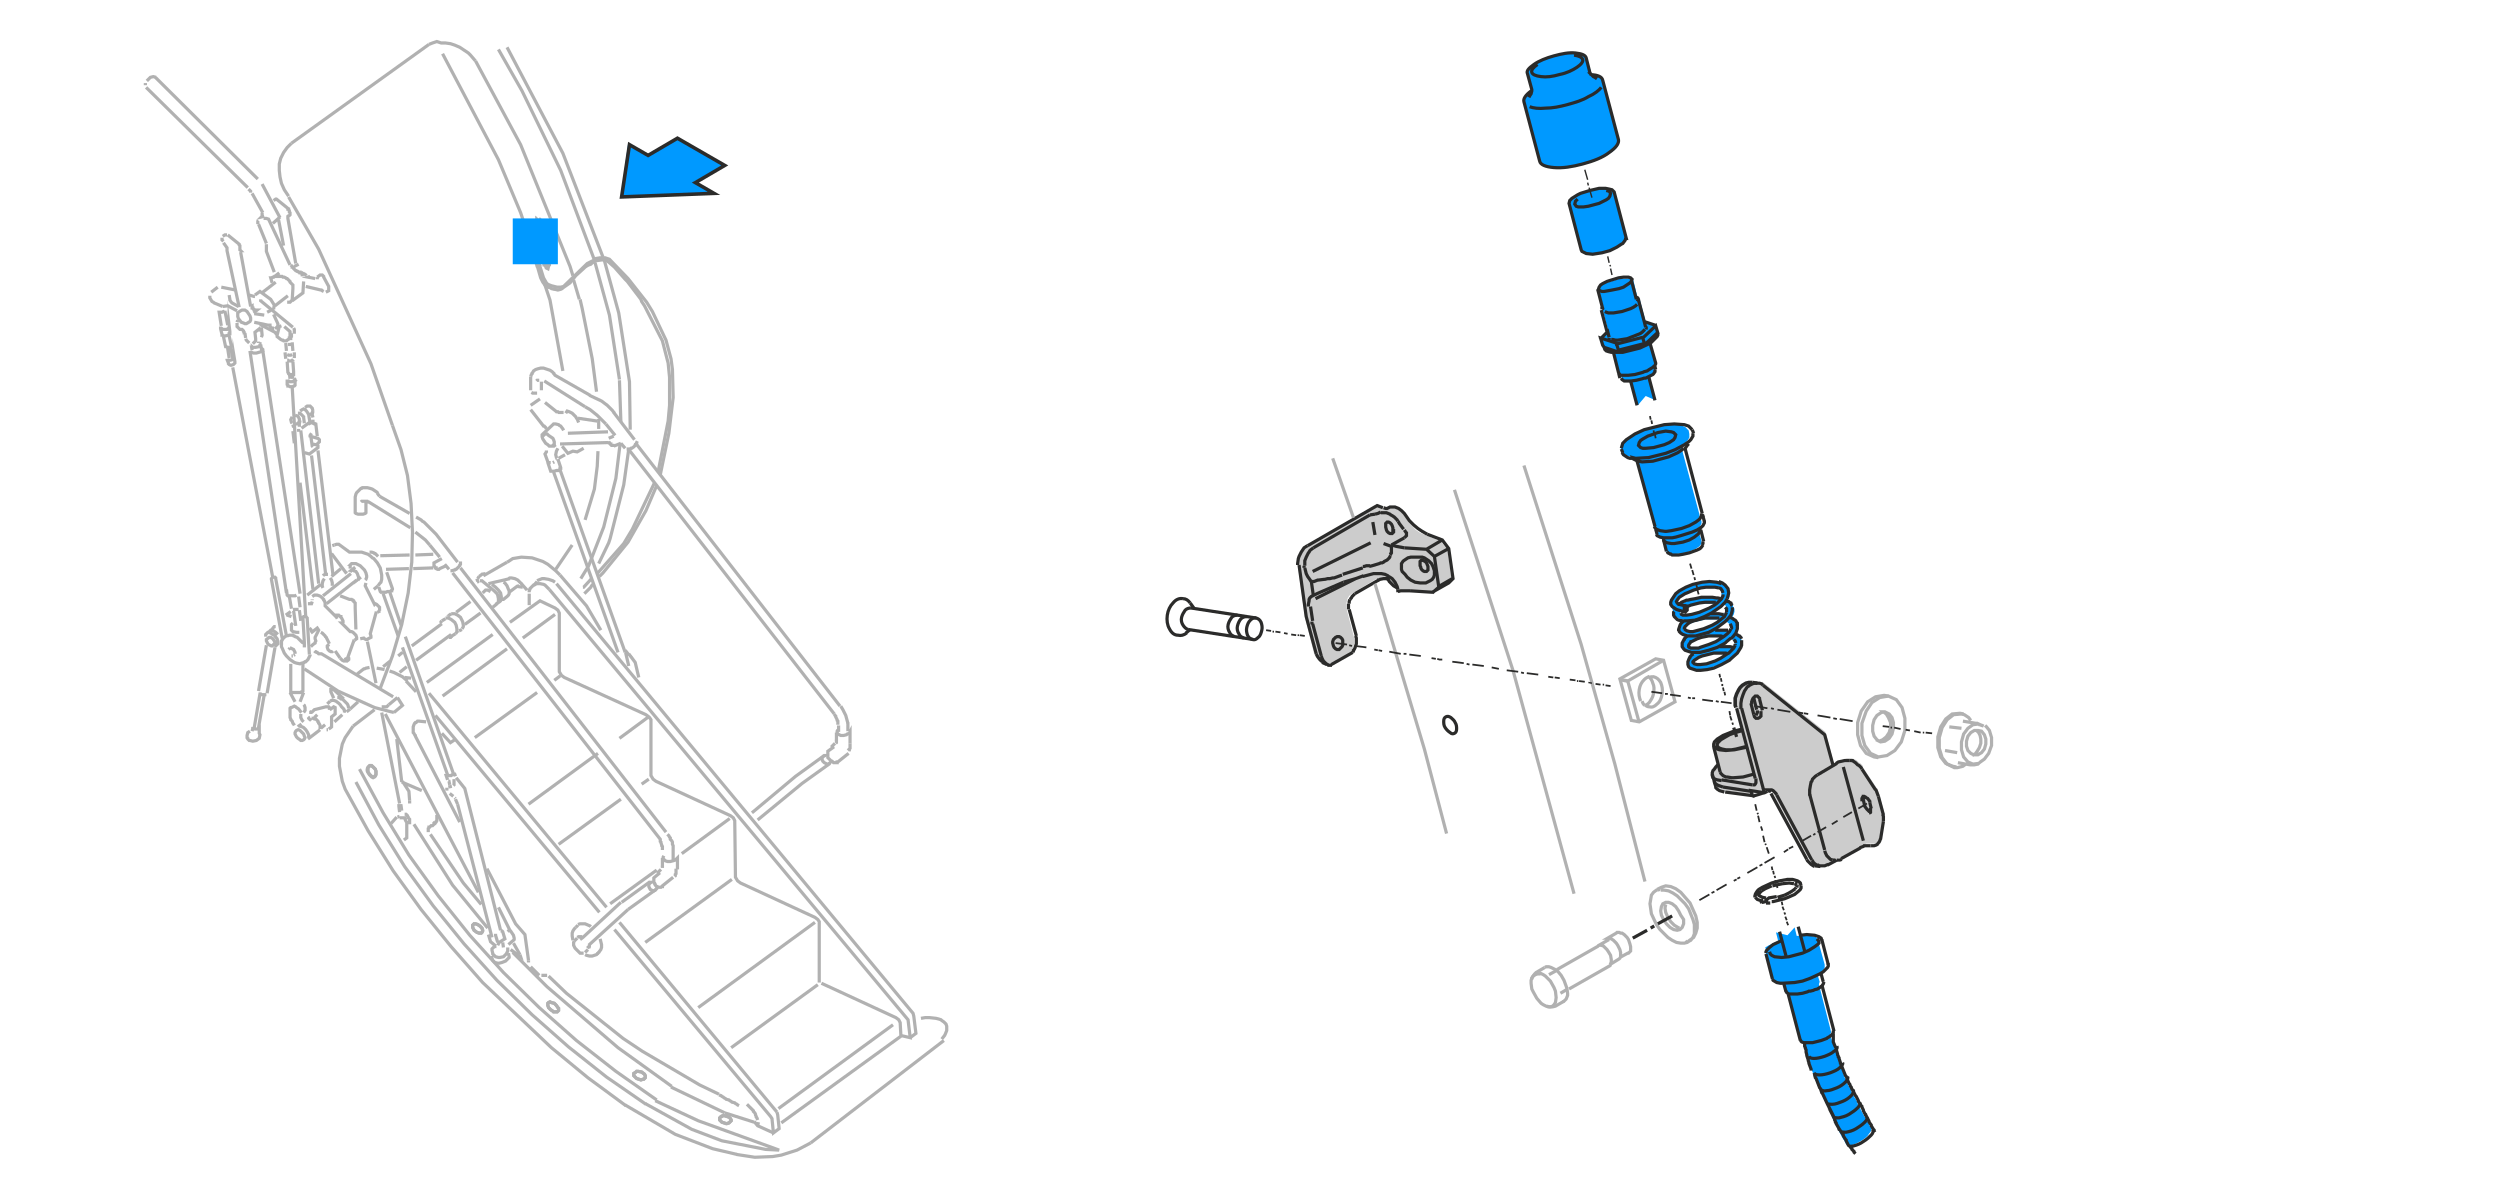 <?xml version="1.0" encoding="utf-8"?>
<!-- Generator: Adobe Illustrator 24.2.3, SVG Export Plug-In . SVG Version: 6.00 Build 0)  -->
<svg version="1.1" id="Ebene_1" xmlns="http://www.w3.org/2000/svg" xmlns:xlink="http://www.w3.org/1999/xlink" x="0px" y="0px"
	 viewBox="0 0 349.1 166" style="enable-background:new 0 0 349.1 166;" xml:space="preserve">
<style type="text/css">
	.st0{fill:#0099FF;}
	.st1{fill:#CCCCCC;}
	.st2{fill:none;stroke:#2B2B2A;stroke-width:0.45;stroke-miterlimit:5;}
	.st3{fill:none;stroke:#B1B1B1;stroke-width:0.45;stroke-miterlimit:5;}
	.st4{fill:none;stroke:#2B2B2A;stroke-width:0.5;stroke-miterlimit:5;}
	.st5{fill:none;stroke:#2B2B2A;stroke-width:0.45;stroke-miterlimit:60;}
	.st6{fill:none;stroke:#B1B1B1;stroke-width:0.5;stroke-miterlimit:5;}
	.st7{fill:none;stroke:#2B2B2A;stroke-width:0.2;stroke-miterlimit:5;}
	.st8{fill:none;stroke:#2B2B2A;stroke-width:0.25;stroke-miterlimit:5;}
	.st9{fill:#2B2B2A;}
	.st10{fill:none;stroke:#B1B1B1;stroke-width:0.45;stroke-miterlimit:60;}
</style>
<path class="st0" d="M233.7,83.1l-0.3,0.5l-0.1,0.3l0,0.3l0.4,1.4l0.1,0.3l0.2,0.2l0.5,0.3l0.7,0.1l-0.5,0.5l-0.3,0.5l-0.1,0.3
	l0.2,0.5l0.2,0.2l0.6,0.3l0.4,0l-0.4,0.4l0,0.1l-0.1,0L235,90v0.2l0,0.1l0.2,0.3l0.2,0.2l0.6,0.2l0.3,0.1h0.1l-0.6,0.6l-0.2,0.5v0.4
	l0.1,0.3l0.3,0.2l0.5,0.3l0.3,0.1l1.6-0.1l2-0.7l1.3-0.8l0.9-0.8l0.5-0.8l0.1-0.4v-0.3l0-0.2l-0.1-0.3l-0.1-0.2l-0.7-0.3l0.2-0.3
	l0.3-0.6v-0.4l0-0.2l-0.1-0.1v-0.1l-0.1,0l-0.1-0.2l-0.1-0.1l-0.1,0l-0.1-0.1l-0.4-0.2l0.3-0.5l0.1-0.4V85l-0.2-0.3v-0.1l0-0.1
	l-0.3-0.3l-0.5-0.3l0.3-0.6l0-0.4l-0.1-0.6l-0.4-0.5l-0.4-0.3l-0.2-0.1l-1.6-0.2l-1,0.1l-2.3,0.7l-0.9,0.5L233.7,83.1 M234.2,84.2
	l0-0.3l0-0.2l0.3-0.4l0.8-0.5l1.2-0.5l1.7-0.3l1-0.1l0.3,0l0.6,0.2l0.1,0.1l0.2,0.3v0.7l0,0.2l-0.2,0.2l-1.1-0.2h-1.5l-1.5,0.3
	l-0.4,0.2l-0.3,0.1l-0.5,0.3l-0.1,0.1l-0.2,0.1l-0.1,0.1h-0.1L234.2,84.2 M236.5,86.9l1.6-0.4h1.9l-0.3,0.3l-0.7,0.5l-1.2,0.5
	l-1.5,0.4l-0.9,0l-0.2-0.1l-0.1-0.2l0.1-0.3l0.1-0.1l0.2-0.2L236.5,86.9 M235.6,84.8l-0.1-0.1l1.7-0.4h2.3l-1,0.6l-1.4,0.6l-1.1,0.3
	l-0.6,0.1l-0.7-0.1l-0.1-0.2l0.1-0.3l0.3,0.1h0.3l0.1,0l0-0.1l0.1-0.3V84.8 M236.5,89.5l0.6-0.3l1.6-0.3l1.7,0l0.3,0.1l-2,1
	l-1.4,0.5l-0.9,0l-0.2,0l-0.3-0.3l0-0.2l0.1-0.1l0.2-0.2L236.5,89.5 M236.6,92.1l0.3-0.2l0.8-0.3l1.6-0.3l1.7,0l0.3,0l-1.1,0.6
	l-1.9,0.8l-0.9,0.1H237l-0.4-0.1l-0.1-0.1l0-0.2L236.6,92.1 M240.6,84.3l0.4,0.3l0.1,0.2l0,0.3v0.1l0,0.1l-0.2,0.4h-0.2l-0.1-0.1
	l-0.5,0h-0.2l-0.2,0h-0.3l-0.1,0h-0.5l1.4-1L240.6,84.3 M241,86.9l0.1-0.1l0.6,0.5l0,0.3v0.1l-0.3,0.5l-0.4-0.1H241l-0.1,0h-0.3
	l-0.3-0.1h-0.9L241,86.9 M241.7,89.1l0.6,0.5l0,0.3l-0.1,0.4l-0.2,0.2l-0.3,0l-0.1-0.1l-0.3,0h-0.1l-0.3,0l-0.9,0l1-0.6L241.7,89.1z
	"/>
<path class="st0" d="M246.6,132.6l0,0.9l0.9,3.1l0.1,0.3l0.5,0.3l0.6,0.1h0.3l0.3,1.1l0.1,0.2l0.2,0.1l1.7,6.5l0.1,0.2l0.1,0.1
	l0.4,0.1l0,0.3l0.3,0.9v0.1l0,0.1v0.1l0.2,0.4v0.1l0.7,2.1l0.1,0.2l0.1,0.5l0.1,0.1l0.5,1.3l0.1,0.1l0.3,0.7l1.5,3.2l0,0.2l0.2,0.3
	l0,0.1l0.1,0.2l0,0.1l0.1,0.1l0,0.1l0.4,0.6v0.1l0.1,0.1l0,0.1l0,0l0.7,1.3l0.1,0.1l0.3,0.6v0c0.1,0.1,0.4,0.2,0.8,0.1
	c0.4-0.1,0.8-0.3,1.3-0.6c0.5-0.3,0.9-0.6,1.1-1c0.3-0.3,0.4-0.6,0.3-0.8l-0.3-0.4l0-0.1l-0.1-0.2l-0.1-0.2l-0.2-0.3l0-0.1l-0.1-0.1
	v-0.1l-0.1,0l-1-1.9v-0.1l-0.3-0.6l-0.1-0.1l-0.2-0.4l-0.1-0.1l-0.1-0.3l-0.1-0.1l0-0.2c0-0.1,0-0.1-0.1-0.1l-0.2-0.4l-0.1-0.1
	l-0.4-1l-0.1-0.1l-1.8-5.2v-0.1l-0.1-0.2v-0.1l-0.1-0.5v0l0,0l0.1-0.3l-1.7-6.6l0-0.1l0.1-0.3l-0.3-1l0.8-0.6l0.1-0.2l0.1-0.2l0-0.2
	v-0.2l-1-3.6l-0.3-0.3l-0.6-0.1l-1.1-0.1l-0.9,0.1l-0.3-1.2l-1,1.1l-1.6-0.4l0.3,1.2l-1.3,0.6l-0.5,0.3L246.6,132.6z"/>
<path class="st1" d="M245.6,95.4l-0.9-0.2h-0.4l-0.5,0.2l-0.8,0.6l-0.5,0.9l-0.1,0.6l0,0.7l0,0.3l0.9,3.2l-1.3,0.3l-1.4,0.6
	l-0.8,0.5l-0.4,0.4l-0.1,0.3l0,0.3v0l0.6,2.3l-0.3,0.3l-0.4,0.5l-0.1,0.3v0.3l0.6,1.9l0.2,0.3l1,0.4l3.8,0.5l1.6-0.5l0.2,0l0.6-0.3
	l0.1,0.1l0.2,0.2l5.1,9.4l0.5,0.5l0.3,0.2l0.3,0.1l1.1,0.1l0.3,0l0.4-0.2l1.3-0.7h0.1l0.2,0l0.3-0.1l2.8-1.6l0.4-0.2l0.1-0.1h1.5
	l0.6-0.6l0.5-2.9v-0.5l-0.8-2.9l-0.3-0.8l-2-3l0-0.2l-0.3-0.3l-0.2-0.1l-0.3-0.3l-0.4-0.2l-0.6-0.1h-0.4l-0.9,0.3l-0.9,0.5l-1.2-4.5
	l-8.8-7L245.6,95.4z"/>
<path class="st0" d="M233.7,59.2l-1.4,0.1l-2.8,0.7l-1.3,0.6l-1.2,0.8l-0.5,0.5l-0.2,0.6l0.2,0.5l0.2,0.3l0.6,0.4l0.6,0.1l0.1,0.2
	l0.4,0.2h0.1l2.7,10.3l0.1,0.2l0.4,0.3l0.5,0.1v0.2l0.4,1.6l0.1,0.1l0.1,0.1l0.4,0.2l0.3,0.1l1.3-0.1l0.9-0.2l1-0.4l0.6-0.4l0.3-0.4
	l0-0.1l0-0.3l-0.5-1.6l-0.1-0.1l0.4-0.3l0.2-0.4l0-0.2v-0.1l-0.3-0.9v-0.1l-2.5-9.3l0.3-0.5V62l0.5-0.4l0.3-0.5v-0.5l-0.1-0.5
	l-0.5-0.5l-0.6-0.2L233.7,59.2 M223.7,39.6l-0.5,0.5l0,0.3l0.7,2.5l-0.1,0.2v0.2l0.8,3l-1.1,1.1l0.3,1l0.3,0.2l0.1,0.3l0.1,0.1
	l0.3,0.2l0.8,0.1h0l0.7,2.8l0.1,0.2l0.1,0.1l0.1,0.1l0.1,0.4l0.1,0.1l0.3,0.2l0.1,0l0.7,0l1,3.4l1.1-1.3l1.4,0.6l-0.9-3.4l0.5-0.3
	l0.1,0l0.2-0.3l0.1,0l0-0.2l-0.1-0.5l0,0l0-0.1l0-0.2v-0.1l-0.7-2.8l0.4-0.3l0.3-0.3l0.2-0.3v-0.3l0-0.1l0.3-0.3l-0.3-1l-1.5-0.5
	l-0.8-3v0l0,0l-0.1-0.1l-0.2-0.1l-0.6-2.5l-0.2-0.2l-0.3-0.1h-1.4l-1.6,0.5L223.7,39.6 M220.2,27.3l-0.8,0.5l-0.3,0.3l-0.1,0.4
	l1.7,6.4l0.1,0.3l0.6,0.3l2.3-0.1l1.5-0.5l0.6-0.3l0.8-0.5l0.4-0.5v-0.3l-1.7-6.5l-0.3-0.3l-0.4-0.1l-0.5-0.1l-0.9,0l-1.3,0.3
	L220.2,27.3 M220.1,7.4c-0.9,0-1.9,0.1-3,0.4c-1.2,0.3-2.1,0.7-2.9,1.2c-0.7,0.5-1,0.9-0.9,1.3l0.6,2.2v0.3c-0.8,0.6-1.1,1.1-1,1.5
	l2.2,8.3c0.1,0.5,0.8,0.8,2,0.9c1.2,0.1,2.5-0.1,4-0.5c1.5-0.4,2.8-0.9,3.7-1.6c1-0.6,1.4-1.2,1.3-1.8l-2.2-8.3
	c-0.1-0.5-0.6-0.7-1.6-0.8h0l-0.7-2.4C221.4,7.7,220.9,7.5,220.1,7.4z"/>
<path class="st1" d="M194.1,70.8l-0.4,0.2h-0.3l-1.1-0.4l-9.9,5.7l-0.3,0.2l-0.4,0.6l-0.3,0.6l-0.1,0.3l-0.1,0.7l1,7.4l1.3,5.2
	l0.2,0.4l0.3,0.4l0.4,0.3l0.7,0.3l0.1,0.1l0.2,0h0.3l3-1.7l0.1-0.2l0-0.2l0.1-0.1l0.2-0.7l0-0.8l-1.1-4.2l0-0.3v-0.3l0.1-0.4
	l0.1-0.4l0.1-0.1l0.1-0.2l0.5-0.4l3.2-1.9l0.8-0.2h0.4l0.3,0.2l0.1,0.2l0.6,0.6l0.6,0.3l0.1,0.6l0.9-0.1l3.9,0.3l2.3-1.3l0.6-0.6
	l-0.6-4.2l-0.9-1.1l-2.9-1.2l-0.6-0.4l-1-1.1l-0.7-1l-0.8-0.8l-0.5-0.2l-0.3,0h-0.2L194.1,70.8z"/>
<path id="Layer1_0_MEMBER_5_1_STROKES" class="st2" d="M227.1,33.3l-1.7-6.5l-0.3-0.3l-0.4-0.1l-0.5-0.1l-0.9,0l-1.3,0.3l-1.3,0.4
	l-0.4,0.2l-0.8,0.5l-0.3,0.3l-0.1,0.4l1.7,6.5l0.1,0.2l0.2,0.1l0.4,0.2l0.9,0.1l1.3-0.2l1.1-0.3l0.2-0.1l0.2-0.1l0.6-0.3l0.6-0.4
	l0.2-0.1l0.3-0.4l0.1-0.2l0-0.2V33.3z M224.3,26.6l0.4,0.1l0.2,0.3v0l-0.1,0.4l-0.2,0.3l-0.3,0.2l-1,0.5l-1.5,0.4l-0.7,0.1l-0.7,0
	l-0.3-0.1l-0.2-0.3l0.1-0.4l0.3-0.3 M241.2,83.6l0.1-0.4l0.1-0.4l-0.1-0.6l-0.4-0.5l-0.4-0.3l-0.5-0.2 M240.6,82.8l-0.1-0.3
	l-0.2-0.3l-0.2-0.1l-0.1-0.1 M241.1,85.5l0-0.1v-0.1l0-0.3l-0.2-0.2 M241.7,87.8l0.1-0.1v-0.1l-0.1-0.3l-0.1-0.2 M242.4,89.8
	l-0.1-0.3l-0.2-0.2"/>
<path id="Layer1_0_MEMBER_6_1_STROKES" class="st2" d="M235.4,85.4L235.4,85.4l-0.2-0.2l0-0.1v-0.3l0-0.1l0.1-0.1l0.1,0l0.1,0
	l0.1,0.1l0,0.1V85l0,0.2l-0.1,0.1L235.4,85.4z M235.4,85.4l-0.3,0l-0.7-0.2l-0.3-0.1l-0.3-0.2l-0.3-0.2l-0.2-0.3l0-0.3l0.1-0.3
	l0.4-0.6l0.2-0.3l0.5-0.4l0.9-0.5l1-0.4l1.3-0.3l1-0.1l1,0.1l0.7,0.2 M241.2,83.6l-0.3,0.5l-0.6,0.6l-1.3,0.9l-1,0.5l-1,0.4
	l-0.3,0.1l-1.1,0.1l-0.6,0l-0.6-0.1l-0.2-0.1l-0.2-0.2l-0.2-0.2l-0.1-0.2v-0.4l0,0v0l0,0v0l0.1-0.1 M240.6,83l0,0.2l-0.1,0.2
	l-0.1,0.2l-0.6,0.6l-0.4,0.3l-0.7,0.4l-1.4,0.6l-1.1,0.3l-0.7,0.1l-0.5,0l-0.2-0.1l-0.1-0.2v0l0,0 M242.3,90.1l0-0.1l0-0.1"/>
<path id="Layer1_0_MEMBER_7_1_STROKES" class="st2" d="M235.4,84.6l-0.5-0.1l-0.4-0.1l-0.1,0l-0.2-0.2l-0.1-0.2l0.1-0.2l0.3-0.4
	l0.8-0.5l0.5-0.2l0.7-0.3l1-0.3l0.7-0.1l1,0l0.3,0l0.5,0.1 M241.9,84.8l0,0.1l0,0.2v0.1l-0.1,0.4l-0.1,0.3l-0.4,0.5l-0.4,0.4
	l-1.2,0.9l-1.1,0.6l-1.8,0.5l-0.9,0l-0.3,0l-0.3-0.1l-0.3-0.1l-0.3-0.2l-0.2-0.2l-0.1-0.3 M240.3,83.6l-0.4-0.1l-0.2,0l-0.6-0.1H239
	l-0.2,0h-0.6l-0.2,0h-0.4l-0.9,0.2l-0.6,0.1l-0.4,0.1l-0.2,0l-0.2,0.1l-0.5,0.2l-0.1,0.1l-0.2,0.1l-0.1,0.1 M241.1,85.5l-0.2,0.4
	l-0.1,0.2l-1,0.8l-0.7,0.4l-1.2,0.5l-1.5,0.4l-0.4,0l-0.4-0.1l-0.2-0.1l-0.2-0.2"/>
<path id="Layer1_0_MEMBER_8_1_STROKES" class="st2" d="M241.1,83.9L241.1,83.9l0.2,0.1l0.1,0l0.1,0.1l0.2,0.1l0,0.1l0.1,0.1l0,0.1
	l0.1,0.1 M240.5,84.5L240.5,84.5L240.5,84.5l0.1,0l0,0l0,0l0,0 M235.2,87.9l0-0.2l0.1-0.2l0.1-0.1l0.2-0.2l0.1-0.1l0.3-0.2l0.5-0.2
	l1.6-0.4l1.7,0l0.3,0 M238.9,85.7h0.5l0.1,0h0.2l0.2,0h0.1l0.5,0.1l0.1,0l0.1,0 M241.6,86.2l0.2,0.1l0.2,0.1l0.1,0.1l0.2,0.1
	l0.1,0.1l0.1,0.2l0.1,0.1l0,0.1l0,0.1l0,0.2 M235.6,84.7l0.5-0.2l1.2-0.3l0.8-0.1l1.5,0 M234.4,88.1V88l0-0.1l0.1-0.3l0.1-0.3
	l0.1-0.2l0.3-0.3l0.1-0.1"/>
<path id="Layer1_0_MEMBER_9_1_STROKES" class="st2" d="M242.6,87.1l0,0.2v0.3l0,0.2l-0.1,0.3l-0.1,0.3l-0.4,0.5l-0.3,0.3h0l0,0l0,0
	l0,0h0l0,0l0,0l0,0h0l0,0l0,0 M241.7,87.8l-0.1,0.2l-0.1,0.2l-0.1,0.1l-0.2,0.2l-0.5,0.4l0,0l-1.1,0.7l-1,0.4l-0.6,0.2l-0.6,0.2
	l-0.2,0.1l-0.9,0l-0.2,0l-0.2-0.1l-0.1-0.1l0-0.2l0.1-0.2l0.1-0.1l0.1-0.2l0.1,0l0.2-0.1l0.6-0.3l0.6-0.2l1-0.2l1.7,0l0.3,0.1
	 M241.7,89.1l-0.6,0.5l-0.2,0.2l-1.1,0.6l-0.6,0.2l-0.6,0.2l-1.2,0.3l-0.6,0l-0.6,0l-0.3-0.1l-0.6-0.2l-0.2-0.2l-0.2-0.3l0-0.1V90
	l0-0.1l0-0.1l0.2-0.4l0.1-0.1l0-0.1l0.1-0.1l0.2-0.2l0.1-0.1 M242.5,88.6L242.5,88.6l0.2,0.1l0.1,0.1l0.1,0l0.1,0.1l0.1,0.1l0.1,0.2
	 M239.5,88h0.5l0.1,0h0.2l0.3,0h0.1l0.1,0l0.1,0h0.1l0.1,0l0.1,0l0.1,0"/>
<path id="Layer1_0_MEMBER_10_1_STROKES" class="st2" d="M243.2,89.4l0,0.2v0.3l0,0.2l-0.1,0.3l-0.5,0.8l-0.9,0.8l-0.2,0.2l-1.1,0.6
	l-1.1,0.5l-0.9,0.2l-0.9,0.1l-0.6,0l-0.3-0.1l-0.6-0.2l-0.2-0.2l-0.1-0.3l0-0.1v-0.2l0-0.1l0.2-0.5l0.1-0.1l0-0.1l0.1-0.1l0.2-0.2
	l0.2-0.1 M242.3,90.1l-0.1,0.2l-0.1,0.2l-0.1,0.1l-0.3,0.3l-0.3,0.3l-0.2,0.1l-0.9,0.6l-0.8,0.4l-1.2,0.4l-0.9,0.1H237l-0.4-0.1
	l-0.2-0.2l0-0.1l0.2-0.2l0.3-0.2l0.3-0.2l0.5-0.2l1.6-0.4l1.7,0l0.3,0.1 M240.1,90.3h0.9l0.2,0h0.1l0.2,0l0.1,0l0.4,0.1"/>
<path id="Layer1_0_MEMBER_10_2_STROKES" class="st3" d="M260,102.7l0.4,1.4l0.8,1.1l1.1,0.5l1.2-0.2l1.1-0.7l0.9-1.2l0.5-1.6v-1.7
	l-0.4-1.5l-0.8-1.1l-1.1-0.5l-1.2,0.2l-1.1,0.7l-0.8,1.2L260,101L260,102.7z"/>
<path id="Layer1_0_MEMBER_11_1_STROKES" class="st3" d="M263.7,97.2l-0.6-0.1l-1.2,0.2l-1.1,0.7l-0.9,1.3l-0.5,1.6l0,1.7l0.4,1.5
	l0.8,1.1l1.1,0.5l0.6,0.1 M264,100.9l0,0.7l-0.2,0.7l-0.4,0.6l-0.5,0.4l-0.5,0.2l0.2,0.1l0.6-0.1l0.6-0.4l0.4-0.6l0.2-0.8l0-0.8
	l-0.2-0.7l-0.4-0.5l-0.6-0.3l-0.2,0l0.4,0.3l0.3,0.5L264,100.9z M263.1,99.4l-0.4,0.1l-0.6,0.4l-0.4,0.6l-0.2,0.8l0,0.8l0.2,0.7
	l0.4,0.5l0.3,0.2 M273.4,106.5l1.1,0.2l0.6,0.1l0.6,0l0.5-0.1l0.1-0.1l-0.8,0.1l-0.7-0.3l-0.6-0.7l-0.3-1l0-1.1l0.3-1.1l0.6-0.8
	l0.7-0.5l0.8-0.1l0.7,0.3l0,0l-0.2-0.1l-0.1,0l-0.2-0.1l-0.1,0l-0.1-0.1l-0.2-0.1l-0.1,0l-0.1,0l-0.6-0.1l-1.2-0.2 M272.2,101.5
	l1.7,0.2 M274.5,106.7l-0.4,0.3l-0.4,0.1l-0.4,0.1l-0.4,0l-1-0.5l-0.7-0.9l-0.4-1.3l0-1.5l0.4-1.4l0.7-1.1l0.9-0.7l1.1-0.1l0.4,0.1
	l0.3,0.2l0.3,0.2l0.3,0.4 M276.7,102.1l0.4,0.5l0.2,0.6l0,0.7l-0.2,0.7l-0.4,0.5l-0.5,0.3l-0.5,0l-0.3-0.1l-0.2-0.1l-0.4-0.4
	l-0.2-0.6l0-0.7l0.2-0.7l0.4-0.5l0.5-0.3l0.2,0l0.3,0L276.7,102.1z M275.4,105.5l0.4-0.2l0.3-0.4l0.3-0.5l0.2-0.6l0-0.6l-0.1-0.5
	l-0.2-0.4L276,102 M277.2,101.3l0.1,0.1l0.1,0.1l0.4,0.5l0.3,1l0,1.1l-0.4,1.1l-0.6,0.8l-0.7,0.5 M277.2,101.3l0.2,0.2 M271.6,104.8
	l1.7,0.3"/>
<path id="Layer1_0_MEMBER_12_1_STROKES" class="st3" d="M274.2,99.7l-0.5-0.1l-1.1,0.1l-0.9,0.7l-0.7,1.1l-0.4,1.4l0,1.5l0.4,1.3
	l0.7,0.9l1,0.4l0.5,0.1 M231.4,124.3l0.4-0.1 M231.4,124.3l-0.1,0l-0.4,0.3l-0.3,0.4l-0.1,0.6l-0.1,0.6l0.2,1.4l0.7,1.5l0.5,0.7
	l1.1,1.1l0.6,0.4l0.6,0.3l0.6,0.1h0.5l0.4-0.1l0.3-0.2l0.2-0.1l0.3-0.4l0.2-0.5l0-0.6l0-0.7l-0.2-0.7l-0.6-1.5l-0.5-0.7l-1.1-1.1
	l-0.6-0.4l-0.6-0.3l-0.6-0.1l-0.5,0 M235.8,131.4l0.7-0.5l0.3-0.6l0.2-0.7l0-0.8l-0.2-0.9l-0.8-1.8l-1.3-1.5l-0.7-0.5l-0.7-0.3
	l-0.7-0.1l-0.6,0.2l-0.6,0.3 M215.7,135.1l0.2-0.1l0.2,0l0.2,0l0.3,0.1l0.6,0.3l0.3,0.2l0.5,0.6l0.4,0.7l0.4,1.1l0.1,0.7l0,0.3
	l-0.2,0.5l-0.2,0.2l-0.2,0.2 M214.1,136.3l-0.2,0.3l-0.1,0.3l0,0.4l0.1,0.8l0.2,0.4l0.5,0.9l0.6,0.7l0.3,0.2l0.4,0.2l0.3,0.1h0.3
	l0.3-0.1l0.2-0.2l0.2-0.3l0.1-0.7l-0.1-0.9l-0.2-0.5l-0.5-0.9l-0.7-0.7l-0.3-0.2l-0.4-0.2L215,136h-0.3l-0.3,0.1L214.1,136.3z
	 M234.7,127.8l-0.3-0.6l-0.4-0.6l-0.5-0.4L233,126l-0.4,0l-0.4,0.2l-0.2,0.4l-0.1,0.6l0.1,0.6l0.3,0.6l0.4,0.6l0.5,0.5l0.5,0.3
	l0.5,0.1l0.4-0.1l0.3-0.3l0.2-0.5l0-0.6L234.7,127.8z M235.4,131.6L235.4,131.6l0.3-0.2 M232.6,126.3l-0.1,0.5l0.1,0.6l0.3,0.7
	l0.4,0.6l0.5,0.5l0.5,0.3l0.2,0.1"/>
<path id="Layer1_0_MEMBER_13_1_STROKES" class="st2" d="M262.6,117.2l0.4-2.5 M262.3,111.2l0.7,2.6 M261.1,112.1l0.2,0.8
	 M260.2,111.7l0.2,0.9 M261.2,118.1l0.2,0 M257.1,119.9l2.7-1.5 M258.3,106.2l0.3,0 M253.8,108.2l2.7-1.6 M260,107.4l1.9,2.9"/>
<path id="Layer1_0_MEMBER_13_2_STROKES" class="st3" d="M224.5,131.3l0.2-0.1 M224.5,131.3l-1.4,0.8l0.2-0.1l0.1,0h0.1l0.1,0
	l0.3,0.1l0.4,0.4l0.1,0.1l0.2,0.3l0.3,0.5l0.1,0.6v0.3l-0.1,0.3l-0.1,0.1l1.3-0.8l0.1-0.1l0.1-0.2l0-0.1v-0.3l0-0.2l-0.1-0.4
	l-0.3-0.6l-0.2-0.3l-0.4-0.4l-0.3-0.2l-0.3-0.1h-0.1l-0.1,0l0,0l1.2-0.7l0.1-0.1l0.1,0h0.1l0.1,0l0.2,0.1l0.2,0l0.3,0.2l0.4,0.4
	l0.2,0.3l0.2,0.6l0.1,0.4v0.2l0,0.3l0,0.1l-0.1,0.1l-0.2,0.2l-0.1,0l-1.1,0.6 M224.7,131.2L224.7,131.2l-0.2,0.1 M225,134.7
	l-0.2,0.1L225,134.7L225,134.7z M217.4,135.4l5.8-3.3 M215.7,135.1l-1.2,0.7l-0.2,0.2l-0.3,0.4l-0.1,0.2l0,0.2 M218.4,139.8
	l-1.2,0.7l-0.4,0.1h-0.4l-0.4-0.1 M218.9,138.1l-1,0.6 M217.4,135.5l-1.1,0.6 M224.9,134.8l-5.8,3.3"/>
<path id="Layer1_0_MEMBER_14_1_STROKES" class="st2" d="M246.2,95.7l8.6,6.9l1.2,4.4 M244.5,98.2l0.4,1.6 M244.9,97.5l0.4,1.6
	 M245.7,97.6l0.4,1.6 M252.7,110.9l2.1,7.8 M257.4,107.1l2.8,10.3 M248.1,111l4.9,9.1 M247.3,110.8l5,9.2 M255.2,120.8l1.3-0.7
	 M246.8,110.5l-0.4,0.2l-1.9-0.3l0.2,0.7l-3.8-0.5 M242.5,98.9l2.6,9.8 M240.4,108.9l4.3,0.7 M243.2,98.9l3.2,11.9 M240.6,109.9
	l3.9,0.6"/>
<path id="Layer1_0_MEMBER_15_1_STROKES" class="st4" d="M244.7,95.3l0.7,0.1"/>
<path id="Layer1_0_MEMBER_16_1_STROKES" class="st2" d="M261.4,118.1h0.3l0.3-0.1l0.3-0.2 M262.3,111.2l-0.3-0.8l-0.1-0.2
	 M263,114.7l0-0.2l0-0.5l-0.1-0.3 M260,107.4l-0.1-0.2l-0.3-0.3l-0.2-0.1l-0.3-0.3l-0.3-0.2l-0.1-0.1l-0.2,0 M253.8,108.2l-0.3,0.2
	l-0.4,0.4l-0.1,0.3l-0.1,0.1l-0.1,0.5l-0.1,0.6v0.2l0,0.2v0.2l0,0.2 M261.1,112.1l0-0.2l-0.3-0.4l-0.2-0.1l-0.1-0.1l-0.2-0.1l-0.1,0
	l0,0v0.2l0,0.1l0,0.2 M260.2,111.2l-0.1,0.1l-0.1,0.2l0,0.1v0.1l0,0.2 M260.4,112.5l0,0.1l0.3,0.4l0.2,0.2l0.1,0.1l0.2,0l0-0.1
	l0-0.1v-0.1l0-0.2 M261.3,113.4L261.3,113.4l-0.2,0.1h-0.1 M244.7,111.2l1-0.3l0.6-0.2 M261.2,118.1l-0.2,0h-0.1l-0.1,0h-0.2l-0.2,0
	l-0.1,0l-0.1,0.1l-0.3,0.1l-0.2,0.1 M256.5,120.1h0.2l0.2,0l0.3-0.1 M256.3,120.1l-0.4,0 M253.4,120.9l0.8,0.1 M239.1,108.1l0.5,1.8
	 M239.3,104.3l0.9,3.5 M240,109.7l0.1,0.1"/>
<path id="Layer1_0_MEMBER_17_1_STROKES" class="st4" d="M244.7,95.3h-0.4l-0.1,0l-0.4,0.1l-0.5,0.3l-0.3,0.3l-0.2,0.3l-0.3,0.6
	l-0.2,0.6l0,0.7l0,0.3l0.1,0.3"/>
<path id="Layer1_0_MEMBER_18_1_STROKES" class="st2" d="M246.2,95.7l-0.2-0.2l-0.3-0.1l-0.3,0H245l-0.3,0.1l-0.4,0.2l-0.1,0.1
	l-0.2,0.1l-0.4,0.6l-0.2,0.5l-0.2,0.6l-0.1,0.6l0,0.6l0,0.2 M244.9,97.5L244.9,97.5L244.9,97.5l0-0.1 M245.2,99.9L245.2,99.9
	l0.1-0.2l0.1-0.2l0,0v-0.3 M258.3,106.2l-0.2,0l-0.5,0l-0.9,0.2l-0.3,0.2 M244.7,109.6h0.1l0.2,0l0.1-0.1l0.1-0.2l0-0.2V109l0-0.2
	l0-0.1 M248.1,111l-0.1-0.2l-0.1-0.1l-0.2-0.2l-0.1-0.1l-0.2-0.1l-0.2,0h-0.2l-0.1,0l0.2,0.1l0.2,0.2 M246.8,110.5l0.2-0.1
	 M252.3,120l0.1,0.2l0.4,0.4l0.1,0.1l0.3,0.2l0.2,0.1 M253,120.1l0.1,0.1l0.1,0.2l0.1,0.1l0.1,0.1l0.3,0.2l0.2,0l0.1,0.1l0.2,0
	l0.3,0l0.3,0l0.5-0.2 M239.9,106.8l-0.3,0.3l-0.2,0.3l-0.2,0.2l-0.1,0.3l0,0.2l0,0.2l0.1,0.3l0.3,0.2l0.3,0.1l0.6,0.1"/>
<path id="Layer1_0_MEMBER_19_1_STROKES" class="st2" d="M245.7,97.6l0-0.1l-0.1-0.1l-0.2-0.2l-0.1,0h-0.1l-0.1,0l-0.1,0.1l-0.1,0.1
	l-0.1,0.1l-0.1,0.2l-0.1,0.3l0,0.3 M244.9,99.8l0.1,0.3l0.1,0.1l0.1,0.1l0.1,0l0.1,0l0.1,0l0.2-0.1l0.1-0.1l0.1-0.1l0-0.1l0-0.3
	l0-0.1v-0.2 M243.4,102l-1.1,0.3l-0.8,0.3l-0.7,0.4l-0.5,0.3l-0.2,0.2l-0.2,0.2l-0.1,0.2v0.3l0.2,0.2l0.2,0.1l0.3,0.1l0.5,0.1h0.8
	l0.6-0.1l1.6-0.4 M243.3,101.8l-1.2,0.3l-1.5,0.6l-0.8,0.5l-0.2,0.2l-0.2,0.2l-0.1,0.3l0,0.3l0.2,0.2l0.3,0.2l0.3,0.1l0.9,0.1
	l1.2-0.1l1.9-0.4 M239.4,109.1l0,0.1l0.1,0.2l0.3,0.2l0.2,0.1l0.6,0.2 M240.2,107.8l0.1,0.2l0.1,0.1l0.2,0.2l0.4,0.2h0.2l0.6,0.1
	h0.3l1.3-0.1l1.5-0.4 M239.6,109.9l0,0.1l0.2,0.2l0.3,0.2l0.7,0.2"/>
<path id="Layer1_0_MEMBER_20_1_STROKES" class="st2" d="M262.2,117.8l0.1-0.1l0.1-0.1l0.1-0.2l0.1-0.3 M254.8,118.8l0.1,0.3l0.2,0.4
	l0.3,0.3l0.2,0.2l0.3,0.1 M182.6,76.2l9.7-5.6l0.8,0.3 M194.6,74.1l0,0.2l-0.2,0.2h-0.3l-0.2-0.1l-0.2-0.2l-0.1-0.2l-0.1-0.4l0-0.2
	l0-0.3l0.2-0.2l0.2,0l0.2,0.1l0.2,0.2l0.1,0.2l0.1,0.3l0,0.1V74.1z M194.3,76.1l1.8-1 M194.3,76.3l0-0.2 M194.3,76.3l0,0.2v0.4
	l0,0.3l-0.1,0.1l0,0.1l-0.1,0.1 M193.2,75.9l1.1,0.4 M191.7,72.9l0.3,1.8 M199.3,74.6l2.1,0.8l0.9,1.2l0.6,4.2l-0.6,0.6l-2.3,1.3
	l-3.1-0.2 M201.4,75.4l-2.2,1.3l1.1,1l2-1.1 M200.3,77.7l0.6,4.2l1.9-1.1 M199.2,76.7l-3.1-0.2 M182.1,79l0,0.3 M187.6,81.3l1.7-0.5
	l1.1-0.4 M184.6,92.5l0.7,0.3 M181.4,78.9l1,7.2l1.4,5.2 M183,84.7l0.3,2 M183.3,87.1l1.2,4.5 M185.9,92.8l3-1.7 M188.4,85.1l1,3.7
	 M188.5,83.7l-0.1,0.3l0,0.3 M195.2,82.3l0,0.4 M201.8,101.6c-0.2-0.3-0.2-0.6-0.2-0.9c0-0.3,0.1-0.5,0.3-0.6
	c0.2-0.1,0.4-0.1,0.7,0.1c0.2,0.2,0.5,0.4,0.6,0.7c0.2,0.3,0.2,0.6,0.2,0.9c0,0.3-0.1,0.5-0.3,0.6c-0.2,0.1-0.4,0.1-0.6-0.1
	C202.2,102.1,202,101.9,201.8,101.6z M183.1,81.1l0.3,2.1 M187.5,80.2l2.8-0.9 M189.2,82.9l3.3-1.9 M183.3,79.8l8.1-4 M183.4,76.5
	l7.9-4.6 M189.3,80.8l-5.6,2.8 M200,82.8l0.9-0.8"/>
<path id="Layer1_0_MEMBER_21_1_STROKES" class="st2" d="M193.2,70.9l0.3,0.1h0.1l0.1,0l0.4-0.2l0.2,0h0.2l0.3,0l0.5,0.2l0.4,0.3
	l0.4,0.4l0.7,1l0.2,0.2l0.4,0.4l0.6,0.5l0.6,0.4l0.7,0.4 M195.2,72.8l-0.1-0.2l-0.4-0.4l-0.3-0.2l-0.2-0.1l-0.1-0.1l-0.5-0.2l-0.2,0
	h-0.1l-0.1,0l-0.3,0l-0.1,0 M194.3,76.1l0.7,0.2l1.1,0.2 M194.2,77.6l-0.1,0.1l-0.1,0.2l-0.3,0.3l-0.4,0.2l-0.1,0.1l-0.2,0.1l-0.2,0
	l-0.2,0.1l-1,0.3l-0.4,0.1 M195.1,82.1l-0.5-0.3l-0.6-0.6l-0.1-0.2l-0.2-0.2 M182.6,76.2l-0.2,0.1l-0.3,0.2l-0.4,0.6l-0.3,0.6
	l-0.1,0.3l-0.1,0.7l0,0.2 M183.8,91.3l0.2,0.4l0.3,0.4l0.2,0.2l0.2,0.1 M196.9,82.5h-0.9l-0.4,0l-0.4,0.1"/>
<path id="Layer1_0_MEMBER_22_1_STROKES" class="st2" d="M195.2,72.8l0.1,0.1l0.1,0.2l0.3,0.4l0.3,0.4 M191.3,79l-0.1,0l-0.2,0
	l-0.1,0l-0.1,0l-0.3,0.1l-0.1,0l-0.1,0 M198.1,77.8h-0.2l-0.2,0h-0.5l-0.2,0l-0.4,0.1l-0.3,0.2l-0.3,0.2l-0.1,0.1l-0.2,0.3l0,0.1
	l0,0.1v0.5l0,0.1l0.1,0.3L196,80l0.1,0.1l0.1,0.1l0.3,0.4l0.5,0.4l0.6,0.3l0.7,0.1h0.5l0.1,0l0.2,0l0.4-0.2l0.2-0.1l0.3-0.2l0.2-0.3
	l0.1-0.3l0-0.3v-0.3l-0.1-0.3l-0.1-0.3l-0.2-0.4l-0.3-0.3l-0.1-0.1l-0.3-0.2l-0.3-0.2l-0.3-0.1L198.1,77.8z M183.4,76.5l-0.4,0.3
	l-0.1,0.1l-0.1,0.2l-0.1,0.1l-0.3,0.6l-0.2,0.5l0,0.3v0.1l0,0.2V79 M182.2,79.3l0.2,0.8l0.2,0.4l0.5,0.7l0.2,0l0.1,0h0.1L184,81h0.1
	l0.8-0.1l0.1,0l0.4-0.1l0.1,0l0.2,0l0.4-0.1l0.2,0l1.1-0.4"/>
<path id="Layer1_0_MEMBER_23_1_STROKES" class="st2" d="M196.1,75.1l0.1-0.1l0.1-0.1l0.1-0.1v-0.2l0-0.1l0-0.1l-0.1-0.1l-0.2-0.3
	 M192,71.8l-0.7,0.1 M195.2,82.3l-0.1-0.4l-0.3-0.6l-0.4-0.5l-0.3-0.2l-0.2-0.1l-0.1-0.1l-0.4-0.2l-0.5-0.1l-0.4,0l-0.7,0l-1.5,0.4
	 M194,80.9l-0.3-0.1h-0.5l-0.5,0.1l-0.2,0.1l-0.2,0 M198.8,78.3l0.2,0.1l0.2,0.2l0.2,0.5l0,0.1l0,0.4l-0.2,0.2l-0.3,0l-0.2-0.1
	l-0.2-0.2l-0.1-0.2l0-0.1l-0.1-0.2l0-0.1l0-0.2l0-0.3l0.2-0.2L198.8,78.3z M188.3,84.3l0,0.2v0.3l0,0.3 M189.2,82.9l-0.4,0.4
	l-0.1,0.2l-0.1,0.1l-0.1,0.1 M187.6,81.3l-3.7,1.6l-0.6,0.3l-0.2,0.1l-0.1,0.1l-0.1,0.1l-0.1,0.2l0,0.2l-0.1,0.5v0.2l0,0.1
	 M183.2,86.8l0,0.2l0,0.2 M184.5,91.6l0.1,0.3l0.2,0.4l0.3,0.3l0.1,0.1l0.2,0.1l0.1,0.1l0.2,0l0.2,0h0.1 M188.9,91.1l0.1-0.2l0-0.1
	l0.1-0.1l0.1-0.2l0.2-0.6l0-0.8l-0.1-0.3"/>
<path id="Layer1_0_MEMBER_24_1_STROKES" class="st3" d="M229.7,123.1l-4.2-16.4L220.8,90l-8-25"/>
<path id="Layer1_0_MEMBER_25_1_STROKES" class="st3" d="M219.8,124.8l-8.5-31.1l-8.2-25.3"/>
<path id="Layer1_0_MEMBER_26_1_STROKES" class="st3" d="M189,72.3l-2.9-8.3"/>
<path id="Layer1_0_MEMBER_27_1_STROKES" class="st3" d="M202,116.4l-3.1-11.8L192,81.5"/>
<path id="Layer1_0_MEMBER_28_1_STROKES" class="st2" d="M186.7,88.9L186.7,88.9l-0.2,0.1l-0.1,0.1l-0.2,0.2l-0.1,0.3l0,0.2l0.1,0.4
	l0.1,0.2l0.1,0.1l0.1,0.1l0.2,0.1l0.2,0l0.1,0l0.2-0.2l0.2-0.2l0.1-0.2l0-0.3l0-0.3l0-0.1l-0.1-0.2l-0.1-0.1l-0.1-0.1l-0.2-0.1
	L186.7,88.9z"/>
<path id="Layer1_0_MEMBER_29_1_STROKES" class="st2" d="M192,71.8l0.4-0.1l0.4-0.2"/>
<path id="Layer1_0_MEMBER_30_1_STROKES" class="st2" d="M166.3,84.9l9.1,1.4"/>
<path id="Layer1_0_MEMBER_31_1_STROKES" class="st2" d="M165.9,87.9l9.1,1.4"/>
<path id="Layer1_0_MEMBER_32_1_STROKES" class="st2" d="M166.2,84.2l0.5,0.7"/>
<path id="Layer1_0_MEMBER_33_1_STROKES" class="st2" d="M165.6,88.4l0.6-0.5"/>
<path id="Layer1_0_MEMBER_34_1_STROKES" class="st2" d="M172.8,85.9c-0.3,0-0.6,0.1-0.8,0.3c-0.2,0.3-0.4,0.6-0.5,1
	c-0.1,0.4,0,0.8,0.2,1.1c0.1,0.3,0.4,0.5,0.7,0.6"/>
<path id="Layer1_0_MEMBER_35_1_STROKES" class="st2" d="M174.1,86.1c-0.3,0-0.6,0.1-0.8,0.3c-0.2,0.2-0.4,0.6-0.5,1
	c-0.1,0.4,0,0.8,0.2,1.1c0.1,0.3,0.4,0.5,0.7,0.6"/>
<path id="Layer1_0_MEMBER_36_1_STROKES" class="st2" d="M176.2,88c-0.1,0.4-0.2,0.8-0.5,1c-0.3,0.3-0.5,0.4-0.8,0.3
	c-0.3-0.1-0.5-0.2-0.7-0.6c-0.1-0.3-0.2-0.7-0.1-1.1c0.1-0.4,0.2-0.7,0.5-1c0.2-0.2,0.5-0.4,0.8-0.3c0.3,0.1,0.5,0.2,0.7,0.6
	C176.2,87.2,176.3,87.6,176.2,88z"/>
<path id="Layer1_0_MEMBER_37_1_STROKES" class="st2" d="M166.2,84.2c-0.3-0.4-0.6-0.6-1-0.6"/>
<path id="Layer1_0_MEMBER_38_1_STROKES" class="st2" d="M165.2,83.6c-0.5-0.1-1,0.1-1.4,0.6c-0.4,0.4-0.7,1-0.8,1.7
	c-0.1,0.7,0,1.4,0.3,1.9c0.3,0.6,0.7,0.9,1.2,0.9c0.4,0.1,0.8,0,1.2-0.3"/>
<path id="Layer1_0_MEMBER_39_1_STROKES" class="st2" d="M166.3,84.9c-0.3,0-0.6,0.1-0.8,0.3c-0.2,0.3-0.4,0.6-0.5,1
	c-0.1,0.4,0,0.8,0.2,1.1c0.2,0.3,0.4,0.5,0.7,0.6"/>
<path id="Layer1_0_MEMBER_40_1_STROKES" class="st5" d="M248.5,130.1l0.9,3.4 M251.1,129.4l0.9,3.4 M252,145.7l0,0.1l0,0.1l0,0.1
	l0,0.1l0.1,0.2l0,0.1l0.1,0.2l0,0.1l0,0.1l0,0.1l0.1,0.4l0,0.1l0.2,0.6l0,0.1l0.1,0.3l0,0.1l0.3,0.8l0,0.1l0,0.1 M253.3,149.8
	c0.1,0.2,0.3,0.3,0.8,0.3c0.4,0,0.9-0.1,1.5-0.3c0.5-0.2,1-0.4,1.3-0.7c0.3-0.3,0.5-0.5,0.4-0.7 M252.6,147.5
	c0.1,0.2,0.3,0.3,0.7,0.3c0.4,0,0.9-0.1,1.5-0.3c0.5-0.2,1-0.4,1.3-0.7c0.4-0.2,0.5-0.5,0.4-0.7 M260.7,156c0.1,0.2,0,0.4-0.3,0.7
	c-0.3,0.3-0.7,0.6-1.2,0.9c-0.5,0.3-0.9,0.4-1.4,0.5c-0.4,0-0.7,0-0.8-0.2l0.4,0.6l0,0.1l0.3,0.5l0.1,0.1l0,0.1l0.3,0.6l0,0
	c0.1,0.2,0.4,0.2,0.8,0.1c0.4-0.1,0.9-0.3,1.3-0.6c0.5-0.3,0.8-0.6,1.1-0.9c0.3-0.3,0.3-0.6,0.2-0.8 M254.3,152.1
	c0.1,0.2,0.4,0.3,0.8,0.2c0.4,0,0.9-0.2,1.4-0.4c0.5-0.2,0.9-0.5,1.2-0.8c0.3-0.3,0.4-0.6,0.3-0.7 M253.3,149.8l0.1,0.2l0,0.1
	l0.1,0.4l0.1,0.1l0.5,1.3l0.1,0.1l0.2,0.6l0.1,0.1l0.6,1.3c0.1,0.2,0.4,0.2,0.8,0.2c0.4,0,0.9-0.2,1.4-0.4c0.5-0.2,0.9-0.5,1.2-0.8
	s0.4-0.6,0.3-0.8 M255.1,154l0.7,1.4l0.1,0.2l0.1,0.2l0,0.1c0.1,0.2,0.4,0.2,0.8,0.2c0.4-0.1,0.9-0.2,1.4-0.5
	c0.5-0.3,0.9-0.6,1.2-0.9c0.3-0.3,0.4-0.6,0.3-0.7 M256,155.9L256,155.9l0.2,0.4l0,0.1l0.1,0.2l0,0.1l0.1,0.1l0,0.1l0.4,0.7l0,0.1
	l0.1,0.1l0,0.1l0,0 M258.3,160l0.1,0.2l0.1,0.1l0.1,0.1l0,0.1l0.2,0.2l0.1,0.1l0,0.1l0.1,0.1l0.1,0.1 M253.3,149.8L253.3,149.8"/>
<path id="Layer1_0_MEMBER_41_1_STROKES" class="st2" d="M254.4,131.2l0.9,3.5 M246.6,133.2l0.9,3.5 M249.7,138.8l1.7,6.5
	 M249.1,137.4l0.3,1.1 M256,144.3l0,0.1l0,0.1l0,0.1l0,0.1l0,0.1l0,0.1l0,0.1l0,0.1l0,0.1l0,0.1l0,0.1l0,0.1l0.2,0.5l0.1,0.2
	l0.1,0.2l0,0.1l0.2,0.7l0,0.1l0.1,0.2l0,0.1l0.1,0.1l0,0.1l0.2,0.6l0,0.1l0.1,0.1l0,0.1l0.6,1.5l0.1,0.1l0.1,0.2l0,0.1l0.3,0.7
	l0.1,0.1l0.1,0.3l0.1,0.1l0.1,0.3l0.1,0.1l0.1,0.3l0.1,0.1l0.2,0.4l0.1,0.1l0.3,0.6l0,0.1l0.2,0.3l0.2,0.3l0.1,0.1l0,0.1l0.2,0.4
	l0,0.1l0.2,0.4l0.1,0.1l0,0.1l0.1,0.1l0,0.1l0.2,0.3l0.1,0.2l0.1,0.2l0,0.1l0.3,0.4l0,0.1l0.3,0.5l0.1,0.1l0,0.1l0.1,0.2
	 M254.4,137.5l1.7,6.5 M254.3,136l0.3,1.1"/>
<path id="Layer1_0_MEMBER_42_1_STROKES" class="st2" d="M247.1,132.9l0.1,0.3l0.2,0.2l0.4,0.2l1,0.1l1-0.1l1.9-0.5l0.9-0.4l0.8-0.5
	l0.4-0.3l0.2-0.2l0-0.2l-0.1-0.2l-0.2-0.2 M251.4,130.6l0.9-0.1l1.1,0.1l0.6,0.2l0.3,0.2l0.1,0.3 M247.5,136.7l0.1,0.2l0.5,0.3
	l0.5,0.1l0.3,0l1.7-0.1l1.1-0.2l1.1-0.4l1.3-0.6l0.5-0.3l0.4-0.4l0.2-0.2l0.1-0.2l0-0.2l0-0.2 M246.6,133.1l0-0.2l0.1-0.2l0.4-0.4
	l0.5-0.4l1.3-0.6 M249.4,138.4l0.1,0.2l0.3,0.2l0.2,0l0.4,0h0.6l0.7-0.1l0.7-0.2l0.2-0.1l0.2,0l0.4-0.1l0.2-0.1l0.4-0.1l0.6-0.4
	l0.2-0.3l0.1-0.3 M251.4,145.2l0.1,0.2l0.1,0.1l0.3,0.1l0.3,0h0.5l0.2,0h0.2l1.2-0.3l0.8-0.3l0.1-0.1l0.2-0.1l0.4-0.3l0.2-0.3l0-0.1
	l0-0.2"/>
<path id="Layer1_0_MEMBER_43_1_STROKES" class="st2" d="M223.1,40.4l0.7,2.7 M224.1,43.5l0.2,0.1l0.3,0.1h0.1l0.2,0h0.4l1.2-0.2
	l0.3-0.1l0.3-0.1l0.6-0.2l0.4-0.2l0.3-0.2l0.2-0.2 M224,48.5l1.8,0.6 M224,48.5l0.1,0.3l0.2,0.2l0.3,0.1l0.4,0.1l0.4,0h0l0.2,0l1,0
	l2.4-0.6l1.5-0.7l0.1-0.1l0.2-0.2l0.2-0.2l0.2-0.2l0.1-0.1l0.1-0.1l0.1-0.2l0-0.1v-0.1l-0.1-0.1l-1.5,1.4l-3.9,1l-0.3-1l-2.2-0.7
	l0.3,1L224,48.5z M224.7,47.1l-0.2-0.8l-1.1,1.1 M223.6,43.3l0.8,3 M227.8,39.1l0.7,2.7 M231.2,46.7l0.3-0.2l-0.3-1l-1.8,1.7l0.3,1
	 M229.8,45.7l-0.2-0.8l-0.8-3 M229.6,44.9l1.5,0.5 M230.4,47.9l0.8,2.8v0.1l-0.1,0.2l0,0.1l0,0.1l0.1,0.4 M231,51.1L231,51.1
	l-0.2,0.2l-0.5,0.3l-0.3,0.2l-0.4,0.1l-0.2,0.1l-1.1,0.3l-0.9,0.1h-0.6l-0.4,0l-0.2,0l-0.1,0l0.1,0.4 M226.3,52.4l-0.1-0.1l-0.1-0.1
	l-0.1-0.2l-0.7-2.8 M230.2,52.5l0.9,3.4 M227.7,53.2l0.9,3.4 M229.4,47.1l-3.9,1"/>
<path id="Layer1_0_MEMBER_44_1_STROKES" class="st2" d="M224,40.7l-0.3,0l-0.3-0.1l-0.2-0.2l0.1-0.3l0.2-0.3l0.3-0.2l0.6-0.3
	l0.3-0.1l1.3-0.4l0.7-0.1h0.3l0.4,0l0.3,0.1l0.2,0.2v0l-0.1,0.3l-0.2,0.2l-0.6,0.4l-0.3,0.2l-0.6,0.2l-1,0.2L224,40.7z M223.8,42.8
	l-0.1,0.2l0,0.2 M223.8,43v0.1l-0.1,0.1 M224.7,47.2l0,0.1l-0.1,0.1 M225,47.4l0.2,0l0.4,0.1h0.3l1.3-0.2l1.8-0.7l0.3-0.2l0.2-0.2
	l0.2-0.2 M228.5,41.8L228.5,41.8l0.3,0.1l0-0.1l-0.1-0.2l-0.2-0.1 M229.8,45.7l0.1,0.1h0.2 M226.4,52.8l0.1,0.2l0.3,0.2l0.2,0l0.3,0
	h0.5l0.7-0.1l0.8-0.2l0.3-0.1l0.2,0l0.2-0.1l0.6-0.3l0.2-0.1l0.1-0.1l0.2-0.3l0-0.1l0-0.2 M237.7,71.7l-2.4-9.1l0.1-0.1l0.2-0.3
	l0.1-0.1l0-0.1 M226.4,62.7l0.2,0.5 M231.2,73.9l0.2,0.7 M232.3,75.4l0.4,1.6 M237.5,74l0.4,1.6 M237.8,72.1l0.2,0.7 M228.6,64.4
	l2.5,9.1 M236.3,60l0.2,0.5"/>
<path id="Layer1_0_MEMBER_45_1_STROKES" class="st2" d="M236.3,60l-0.5-0.5l-0.6-0.2l-1.4-0.1l-1.4,0.1l-2.8,0.7l-1.3,0.6l-1.2,0.8
	l-0.5,0.5l-0.2,0.7 M236.4,60.5l0,0.4l-0.3,0.5l-0.3,0.3l-0.6,0.4l-1.3,0.7l-1.3,0.5l-2.4,0.6l-1.8,0.1l-0.4-0.1l0.1,0.2l0.4,0.2
	l0.3,0.1l0.5,0.1l1.5-0.1l2.2-0.6l1.1-0.5l0.2-0.1l0.6-0.4l0.2-0.2 M226.5,63.2l0.2,0.3l0.3,0.2l0.3,0.2l0.3,0.1l0.3,0 M231.3,74.6
	l0.1,0.2l0.2,0.1l0.2,0.1l0.5,0.1l0.5,0l0.2,0h0.5l0.5-0.1l0.7-0.2l1.6-0.5l0.7-0.3l0.6-0.4l0.2-0.2l0.2-0.4l0-0.2v-0.1 M233.2,77.3
	l0.3,0.2l0.2,0l0.1,0h0.2l0.1,0h0.3l0.6-0.1l0.9-0.2l1.1-0.4l0.4-0.2l0.2-0.2l0.2-0.3 M237.8,72.2l0-0.2l-0.1-0.1"/>
<path id="Layer1_0_MEMBER_46_1_STROKES" class="st2" d="M232.6,60.2l-1.1,0.2l-1.4,0.5l-0.7,0.4l-0.3,0.2l-0.2,0.3l-0.1,0.4l0.3,0.3
	l0.3,0.1l0.4,0l1.1-0.1l1.5-0.4l0.7-0.3l0.6-0.4l0.2-0.3l0.1-0.4v0l-0.3-0.3l-0.3-0.1L232.6,60.2z M231,73.5l0.1,0.2l0.2,0.2
	l0.5,0.2l0.7,0.1h0.2l0.7-0.1l1.4-0.3l1.1-0.4l0.9-0.5l0.4-0.3l0.2-0.2l0.2-0.4l0-0.2l0-0.1 M232.3,75.2v0.2l0.1,0.2l0.2,0.1
	l0.2,0.1l0.6,0.1h0.4l1.2-0.2l0.9-0.3l0.7-0.4l0.5-0.4l0.1-0.1l0.1-0.2l0.1-0.2v0l0-0.2l-0.1-0.1 M232.8,77l0.1,0.2l0.2,0.1l0.2,0.1
	 M237.7,76.1l0.1-0.2l0-0.1l0-0.2"/>
<path id="Layer1_0_MEMBER_46_2_STROKES" class="st3" d="M232.3,92.2l-5,2.9l1.6,5.8"/>
<path id="Layer1_0_MEMBER_47_1_STROKES" class="st6" d="M226.2,94.9l1.1,0.2"/>
<path id="Layer1_0_MEMBER_48_1_STROKES" class="st2" d="M245.1,125.3l0.1,0.1l0.2,0.2l0.6,0.2l-0.1-0.2 M246,125.6L246,125.6l0.2,0
	v0h0v0h0v0L246,125.6L246,125.6L246,125.6L246,125.6L246,125.6L246,125.6z M246.7,125.7L246.7,125.7
	C246.8,125.6,246.7,125.6,246.7,125.7c-0.1-0.1-0.1,0-0.1,0C246.6,125.7,246.6,125.7,246.7,125.7z M250.8,123.3l-0.1-0.1
	 M250.9,123.4l-0.1-0.1 M251,123.5l0-0.1 M251,123.7v-0.1 M250.9,123.8l0-0.1 M250.9,123.9l0.1-0.2 M250.7,124.1l0.1-0.2
	 M250.3,124.4l0.4-0.3 M249.8,124.7l0.5-0.3 M249.2,125l0.6-0.3 M248.2,125.3l1-0.3 M246.9,125.4l1.2-0.2 M246.7,125.6l0.3-0.2
	 M246.7,125.6l-0.1,0.1v0.2v0.2 M246.6,125.4l0.1,0.2 M247.4,125.9l0.2,0l1.6-0.4l0.5-0.2l0.9-0.4l0.6-0.5l0.2-0.2l0.1-0.2l0-0.3
	 M246.5,125.9l-0.2,0.1 M245.9,125.9l0.1,0.2"/>
<path id="Layer1_0_MEMBER_48_2_STROKES" class="st3" d="M232.3,92.2l1.6,5.8l-5,2.8l-1.1-0.2l-1.6-5.8l5-2.8L232.3,92.2z
	 M229.7,98.5c-0.2-0.1-0.3-0.3-0.4-0.6 M229.7,98.5c0.3-0.1,0.6-0.3,0.8-0.7c0.2-0.3,0.4-0.7,0.4-1.1c0.1-0.4,0.1-0.9-0.1-1.3
	c-0.1-0.4-0.3-0.7-0.6-0.9c-0.2,0.1-0.4,0.2-0.6,0.4c-0.4,0.4-0.6,0.8-0.7,1.4c-0.1,0.6,0,1.1,0.2,1.6 M230.3,94.6
	c0.2-0.1,0.4-0.1,0.6-0.1c0.4,0.1,0.7,0.3,1,0.8c0.2,0.5,0.3,1,0.2,1.6c-0.1,0.6-0.3,1.1-0.7,1.4c-0.4,0.4-0.7,0.5-1.1,0.4
	c-0.2,0-0.4-0.1-0.5-0.2"/>
<path id="Layer1_0_MEMBER_49_1_STROKES" class="st2" d="M251.5,123.7l-0.1-0.4l-0.1-0.1l-0.3-0.2l-0.7-0.2h-0.7l-1.1,0.2l-1.1,0.3
	l-1.3,0.6l-0.5,0.3l-0.2,0.2l-0.2,0.3l-0.1,0.2l0,0.2 M246.6,126.1h0.1v0h0.1v0h0.1v0h0l0,0h0l0,0h0v0h0v0h0v0h0v0h0.1v0h0.1v0h0.1
	 M246,126h0.2v0h0.1l0,0h0l0,0h0"/>
<path id="Layer1_0_MEMBER_50_1_STROKES" class="st2" d="M250.6,123.4l0.3,0.2 M249.8,123.3l0.7,0.1 M248.9,123.4l1-0.1 M247.5,123.7
	l1.4-0.3 M246.5,124.1l0.9-0.4 M246,124.4l0.5-0.3 M245.7,124.7l0.3-0.3 M245.6,124.9l0.1-0.2 M245.5,125l0.1-0.2 M245.5,125
	L245.5,125l0.2,0.1l0.2,0.1l0.2,0.1l0.5,0.1 M245.6,124.4l-0.1,0.2l-0.1,0.2v0.1l0,0.1l0,0.1 M245.1,125.3L245,125"/>
<path id="Layer1_0_MEMBER_51_1_STROKES" class="st5" d="M222.2,10.5l-0.2-0.4l-0.5-2c-0.1-0.4-0.6-0.6-1.5-0.7
	c-0.9-0.1-1.9,0.1-3,0.4c-1.1,0.3-2.1,0.7-2.8,1.2c-0.7,0.5-1.1,0.9-0.9,1.3l0.6,2.2v0.2l0,0l-0.1,0.4l-0.2,0.3l-0.1,0.2 M214.7,9
	c-0.6,0.4-0.9,0.8-0.8,1.1c0.1,0.3,0.5,0.5,1.3,0.6c0.7,0.1,1.6,0,2.6-0.3c1-0.2,1.8-0.6,2.4-1c0.6-0.4,0.9-0.8,0.8-1.1
	c-0.1-0.3-0.5-0.5-1.2-0.6 M213.8,12.7c-0.8,0.6-1.1,1.1-1,1.5l2.2,8.3c0.1,0.5,0.8,0.8,2,0.9c1.2,0.1,2.5-0.1,4-0.5
	c1.5-0.4,2.8-0.9,3.7-1.6c1-0.7,1.4-1.3,1.3-1.8l-2.2-8.3c-0.1-0.5-0.7-0.7-1.6-0.8l0.3,0.3l0.2,0.1L223,11 M213.6,14.9
	c0.5,0.2,1.3,0.3,2.2,0.2c1,0,2-0.2,3.1-0.5c1.1-0.3,2.1-0.6,2.9-1.1c0.9-0.4,1.5-0.9,1.8-1.3 M222.3,10.5L222.3,10.5"/>
<path id="Layer1_0_MEMBER_52_1_STROKES" class="st7" d="M224.5,35.8l0.2,0.9 M224.8,37l0.1,0.2 M224.9,37.5l0.2,0.9"/>
<path id="Layer1_0_MEMBER_53_1_STROKES" class="st2" d="M228,131l2-1.1 M230.5,129.6l0.5-0.3 M231.5,129l2-1.1"/>
<path id="Layer1_0_MEMBER_54_1_STROKES" class="st8" d="M259.5,112.9l1.2-0.7 M258.9,113.3l0.3-0.2 M257.4,114.1l1.2-0.7
	 M249.8,118.5l0.6-0.3 M249.1,119l0.6-0.4 M244,121.9l1.4-0.8 M245.7,120.9l0.4-0.2 M246.4,120.5l1.4-0.8 M253.2,116.6l0.3-0.2
	 M253.8,116.2l1.2-0.7 M251.7,117.4l1.2-0.7 M255.8,115.1l0.8-0.5 M188.4,90.1l0.4,0.1 M181.2,88.7l0.2,0 M181.5,88.7l0.7,0.1
	 M186.5,89.8l1.6,0.2 M179.3,88.4l0.5,0.1 M176.8,88l0.7,0.1 M177.7,88.2l0.2,0 M178.1,88.2l0.7,0.1 M180.3,88.6l0.7,0.1
	 M199.9,91.9l0.6,0.1 M200.7,92l0.3,0.1l0.4,0 M205.6,92.8l1.6,0.2 M204.8,92.7l0.4,0.1 M202.8,92.4l1.6,0.2 M194,91l1.6,0.3
	 M196,91.3l0.4,0 M196.8,91.4l1.6,0.2 M192.5,90.8l0.5,0.1 M191.9,90.7l0.5,0.1 M189.2,90.2l1.6,0.2 M208.3,93.2l0.5,0.1
	 M208.8,93.3l0.5,0.1 M210.4,93.6l1.6,0.2 M212.4,93.9l0.4,0.1 M213.2,94l1.6,0.2 M217.1,94.6l0.7,0.1 M220.5,95.1l0.8,0.1
	 M220.2,95.1l0.2,0 M219.2,94.9l0.8,0.1 M216.2,94.5l0.7,0.1 M237.3,125.7l1.4-0.8 M239,124.7l0.4-0.2 M239.7,124.3l1.4-0.8
	 M242.1,123l0.4-0.2 M242.6,122.7l0.4-0.2"/>
<path id="Layer1_0_MEMBER_55_1_STROKES" class="st7" d="M221.8,95.3l0.5,0.1"/>
<path id="Layer1_0_MEMBER_56_1_STROKES" class="st8" d="M245,98.6l1.8,0.3 M247.3,98.9l0.4,0.1 M248.2,99.1l1.8,0.3 M251.2,99.5
	l0.6,0.1 M251.9,99.6l0.6,0.1 M253.8,99.9l1.8,0.3 M256,100.3l0.5,0.1 M256.9,100.4l1.8,0.3 M262.9,101.4l0.9,0.1 M264,101.6l0.2,0
	 M264.5,101.6l0.9,0.2 M267.3,102.1l0.9,0.2 M268.5,102.3l0.2,0 M268.9,102.3l0.9,0.1 M266.1,101.9l0.6,0.1 M222.8,95.5l0.7,0.1
	 M223.8,95.6l0.2,0 M224.2,95.7l0.7,0.1 M230.6,96.6l1.5,0.2 M232.5,96.9l0.4,0 M233.2,97l1.5,0.2 M235.7,97.4l0.4,0.1 M236.3,97.5
	l0.4,0 M237.7,97.7l1.5,0.2 M239.6,97.9l0.4,0.1 M240.3,98l1.5,0.2"/>
<path id="Layer1_0_MEMBER_57_1_STROKES" class="st7" d="M221.3,23.7l0.4,1.4 M221.7,25.5l0.1,0.4 M221.9,26.2l0.4,1.4"/>
<path id="Layer1_0_MEMBER_58_1_STROKES" class="st8" d="M230.4,58.1l0.1,0.5 M230.6,58.7l0.1,0.5"/>
<path id="Layer1_0_MEMBER_59_1_STROKES" class="st7" d="M230.8,59.5l0.1,0.3"/>
<path id="Layer1_0_MEMBER_60_1_STROKES" class="st8" d="M231.1,60.7l0.1,0.5 M236,78.7l0.2,0.7 M236.3,79.6l0.2,0.7 M236.8,81.4
	l0.2,0.7 M236.6,80.6l0.1,0.4 M237,82.3l0.2,0.7 M240.1,94.1l0.1,0.5 M240.3,94.7l0.1,0.5 M240.6,96l0.1,0.5 M240.8,96.6l0.1,0.5
	 M240.5,95.5l0,0.1l0,0.2 M241.6,100l0.2,0.6 M241.9,100.9l0.1,0.3 M241.5,99.3l0.1,0.6 M230.9,60.1l0.1,0.5"/>
<path id="Layer1_0_MEMBER_61_1_STROKES" class="st2" d="M242.1,101.6l0.4,1.3"/>
<path id="Layer1_0_MEMBER_62_1_STROKES" class="st8" d="M245.1,112.3l0.2,0.9 M245.4,113.5l0.1,0.2 M245.5,113.9l0.2,0.9
	 M246.2,116.7l0.2,0.9 M246.5,117.8l0.1,0.2 M246.7,118.3l0.3,0.9 M245.9,115.4l0.2,0.6 M247.4,121l0.1,0.5 M247.8,122.3l0.1,0.3
	 M247.6,121.6l0.1,0.5 M248.1,123.5l0.1,0.5 M247.9,122.9l0.1,0.5 M248.8,125.9l0.1,0.5 M248.9,126.6l0.2,0.5 M249.3,128l0.2,0.5
	 M249.5,128.7l0.2,0.5 M249.2,127.4l0,0.1l0.1,0.2"/>
<path class="st0" d="M74.6,31.9l-0.9,0.9l1.2,3.8l1.1-1.1L74.6,31.9z"/>
<path id="Layer1_1_MEMBER_0_1_STROKES" class="st3" d="M76,37.2L75.6,35"/>
<path class="st9" d="M75.5,34.9L74,34.3l0.1,0.2L75.5,34.9z"/>
<path id="Layer1_1_MEMBER_1_1_STROKES" class="st6" d="M75.5,34.9l-1.4-0.4L74,34.3L75.5,34.9z"/>
<path id="Layer1_1_MEMBER_2_1_STROKES" class="st3" d="M75.5,34.9l-1.4-0.4L74,34.3"/>
<path class="st9" d="M75.1,34.4L75,34l-1-0.3l0.1,0.3L75.1,34.4z"/>
<path id="Layer1_1_MEMBER_3_1_STROKES" class="st6" d="M75,34l-1-0.3l0.1,0.3l1,0.3L75,34z"/>
<path id="Layer1_1_MEMBER_4_1_STROKES" class="st3" d="M75,34l-1-0.3l0.1,0.3l1,0.3L75,34z"/>
<path class="st9" d="M74,33.3l0.1,0.5L75,34l-0.1-0.5L74,33.3z"/>
<path id="Layer1_1_MEMBER_5_1_STROKES" class="st6" d="M74.1,33.8l0.8,0.2l-0.1-0.5L74,33.3L74.1,33.8z"/>
<path class="st9" d="M74.2,34.5l0.1,0.4l1.1,0.3l-0.1-0.4L74.2,34.5z"/>
<path id="Layer1_1_MEMBER_6_1_STROKES" class="st6" d="M74.3,35l1.1,0.3l-0.1-0.4l-1-0.3L74.3,35z"/>
<path id="Layer1_1_MEMBER_7_1_STROKES" class="st3" d="M74.3,35l1.1,0.3l-0.1-0.4l-1-0.3L74.3,35z"/>
<path class="st9" d="M74.4,35l0,0.2l0.9,0.3l0-0.2L74.4,35z"/>
<path id="Layer1_1_MEMBER_8_1_STROKES" class="st6" d="M74.4,35.2l0.9,0.3l0-0.2L74.4,35L74.4,35.2z"/>
<path id="Layer1_1_MEMBER_9_1_STROKES" class="st3" d="M74.4,35.2l0.9,0.3l0-0.2L74.4,35L74.4,35.2z"/>
<path class="st9" d="M74.5,35.2l0.1,0.3l0.8,0.2l-0.1-0.4L74.5,35.2z"/>
<path id="Layer1_1_MEMBER_10_1_STROKES" class="st6" d="M74.5,35.6l0.8,0.2l-0.1-0.4l-0.8-0.2L74.5,35.6z"/>
<path id="Layer1_1_MEMBER_11_1_STROKES" class="st3" d="M74.5,35.6l0.8,0.2l-0.1-0.4l-0.8-0.2L74.5,35.6z"/>
<path class="st9" d="M75.5,36.2l-0.1-0.4l-0.9-0.3l0.1,0.4L75.5,36.2z"/>
<path id="Layer1_1_MEMBER_12_1_STROKES" class="st6" d="M75.4,35.8l-0.9-0.3l0.1,0.4l0.9,0.3L75.4,35.8z"/>
<path id="Layer1_1_MEMBER_13_1_STROKES" class="st3" d="M75.4,35.8l-0.9-0.3l0.1,0.4l0.9,0.3L75.4,35.8z"/>
<path class="st9" d="M74.7,36l0,0.2l0.7,0.2l0-0.2L74.7,36z"/>
<path id="Layer1_1_MEMBER_14_1_STROKES" class="st6" d="M74.7,36.1l0.7,0.2l0-0.2l-0.7-0.2L74.7,36.1z"/>
<path id="Layer1_1_MEMBER_15_1_STROKES" class="st3" d="M74.7,36.1l0.7,0.2l0-0.2l-0.7-0.2L74.7,36.1z"/>
<path class="st9" d="M75.3,36.8l-0.1-0.5l-0.4-0.1l0.1,0.5L75.3,36.8z"/>
<path id="Layer1_1_MEMBER_16_1_STROKES" class="st6" d="M75.2,36.3l-0.4-0.1l0.1,0.5l0.4,0.1L75.2,36.3z"/>
<path id="Layer1_1_MEMBER_17_1_STROKES" class="st3" d="M75.2,36.3l-0.4-0.1l0.1,0.5l0.4,0.1L75.2,36.3z"/>
<path class="st9" d="M75.3,34.7l-0.1-0.3L74,34.1l0.1,0.3L75.3,34.7z"/>
<path id="Layer1_1_MEMBER_18_1_STROKES" class="st6" d="M75.3,34.4L74,34l0.1,0.3l1.3,0.4L75.3,34.4z"/>
<path class="st9" d="M75,33.6l0-0.2l-1-0.3l0,0.2L75,33.6z"/>
<path id="Layer1_1_MEMBER_19_1_STROKES" class="st6" d="M74.9,33.4l-1-0.3l0,0.2l1,0.3L74.9,33.4z"/>
<path class="st0" d="M75,33.6l0-0.2l-1-0.3l0,0.2L75,33.6z"/>
<path id="Layer1_1_MEMBER_20_1_STROKES" class="st3" d="M74.9,33.4l-1-0.3l0,0.2l1,0.3L74.9,33.4z"/>
<path class="st9" d="M73.8,32.9l0,0.1l1.2,0.4l0-0.1L73.8,32.9z"/>
<path id="Layer1_1_MEMBER_21_1_STROKES" class="st6" d="M73.8,33l1.2,0.4l0-0.1l-1.2-0.4L73.8,33z"/>
<path id="Layer1_1_MEMBER_22_1_STROKES" class="st3" d="M73.8,33l1.2,0.4l0-0.1l-1.2-0.4L73.8,33z"/>
<path class="st0" d="M74.8,33.1L74.6,32l-0.9-0.2l0.2,1.1L74.8,33.1z"/>
<path id="Layer1_1_MEMBER_23_1_STROKES" class="st6" d="M74.6,32l-0.9-0.2l0.2,1.1l0.9,0.2L74.6,32z"/>
<path id="Layer1_1_MEMBER_24_1_STROKES" class="st3" d="M74.6,32l-0.9-0.2l0.2,1.1l0.9,0.2L74.6,32z"/>
<path id="Layer1_1_MEMBER_25_1_STROKES" class="st3" d="M74.8,31l0,0.6 M84.9,61.8L78.2,62 M115.9,106.6l-3.9,2.8l-6.2,5.1
	 M115.1,105.5l-4,2.9l-6.1,5.1 M71.2,86.9l4.2-3l2.1,1l0.4,0.3l0.2,0.4v8.2l0.3,0.5l0.4,0.3l11.4,5.2l0.4,0.3l0.1,0.1l0.2,0.3v7.8
	l0.3,0.5l0.4,0.3l10.4,4.8l0.4,0.3l0.2,0.4l0.1,7.9l0.3,0.5l0.4,0.3l10.4,4.8l0.4,0.3l0.2,0.3v8.5 M83.9,88l-2-3.4l-3.7-4.3
	 M73.9,84.5v-1.6 M77.4,95l0.8-0.6 M87.8,91.3l0.9,1.2l0.5,2.1 M61.8,97.2l9-6.6 M59.6,95.3l9.2-6.7 M89.6,109.5l1-0.7 M73.8,112.3
	l9.7-7.1 M78,117.9l8.7-6.3 M85.2,126.2l6.5-4.7 M66.3,103l8.7-6.3 M73,89.1l4.5-3.3 M83.7,127.4L60.8,99.9 M59.9,96.8l24.8,29.9
	 M86.5,103.1l4.2-3.1 M114.7,137.3l10.4,4.8l0.4,0.3l0.2,0.4l0.1,1.8l1.3,0.3l-0.3-2.5L76.7,82.3 M77.7,81.5l49.8,60l0.1,0.4
	l0.3,2.4l-0.8,0.6 M125.8,144.6v0.1l-16.7,12.1 M108,158.2l-2.2-1l-0.5-0.6 M105.8,157.2l0.1-0.5 M102.1,146.3l12.1-8.8
	 M131.8,145.3l-18.6,14.3 M108.7,154.8l16-11.7 M97.5,140.7l16.3-11.9 M90.1,131.6l12.1-8.8 M95.2,119.2l6.7-4.9 M86.5,128.8
	l22,26.5 M49.3,101.4l3-2.3 M116.5,99.7L87.9,62.9 M117.3,98.6L88.7,61.8 M77.3,65.9l9,25.2 M78.2,65.6l9.1,25.5"/>
<path id="Layer1_1_MEMBER_26_1_STROKES" class="st3" d="M36,25L21.7,10.8 M34.6,26.2l-14.2-14 M74.1,52.6l0.1-0.3l0.1-0.1l0-0.1
	l0.1-0.1l0.1-0.2l0.3-0.2l0.3-0.1l0.4-0.1h0.4l0.3,0.1l0.6,0.2l0.3,0.2l0.1,0.1l0.1,0.1l0.1,0.1 M74.9,53.2l0.1-0.1h0l0,0h0l0.1,0
	h0.1l0,0h0.1 M40.7,20L59.9,6.2 M118.7,103.8v0.3l0,0v0.1l0,0.1l0,0.1v0l0,0v0.1l0,0v0l-0.1,0.1v0l0,0l0,0.1l0,0l-0.1,0l-0.1,0.1
	 M63.7,85.5l2-1.5 M55.6,91.6l0.6-0.5 M53.5,93.1l1-0.8 M55.8,93.9l1-0.8 M57.5,90.2l4.2-3.1 M64.9,87.2l2.2-1.6 M58.1,92.2l4.9-3.6
	 M54.4,82.6l1.6,4.7 M53.5,82.9l2.1,5.9 M56.2,90.4l6.3,17.8 M56.6,88.9l6.7,19.1 M105.8,156.4l-0.1-0.3l-0.1-0.1l0-0.1l-0.1-0.2
	l0-0.1l-0.1-0.2l-0.1-0.1l-0.1-0.1l0-0.1l-0.5-0.5l-0.1-0.1l-0.1-0.1l-0.1-0.1l-0.1-0.1"/>
<path id="Layer1_1_MEMBER_27_1_STROKES" class="st3" d="M116.5,99.7l0.1,0.2l0.1,0.1v0.1l0.2,0.4v0.1l0.1,0.1v0.1l0,0.1l0,0.1v0.1
	l0,0.1 M116.7,103.8L116.7,103.8l0.1-0.1l0,0v-0.3l0-0.1l0,0v0.1 M78.2,80.3l-0.6-0.6l-1.1-0.9l-0.7-0.4l-1.5-0.5l-1.5-0.1L71.6,78
	L71,78.4l-0.2,0.1 M46.7,76.1L47,76l0.3,0l1.5,1.1h0.1l0.1,0H49l0,0h0.2l0.1,0l0,0h0.1l0.1,0h0.1l0,0l0.1,0l0.6,0l0.2,0l0.9,0.3
	l0.4,0.3l0.2,0.2l0.2,0.1l0.5,0.6l0.4,0.7l0.1,0.5l0.1,0.5v0.4l0,0.2l-0.1,0.4L53,81.5l-0.2,0.3 M45.1,83.2l3.9-3.1 M45.6,84.3
	l4.2-3.3"/>
<path id="Layer1_1_MEMBER_28_1_STROKES" class="st3" d="M40.3,27.5l4.2,7.3l7.3,16l3,8.6 M66.4,8.5l6.3,11.7l6.9,17l0.4,1.3
	 M82.4,55.2l-4.9-2.8l-0.2-0.3 M74.1,52.6v1.9 M75.6,53.3v1.2 M80.7,58.4l2.7,0.4 M85.7,57.6l2.9,3.8 M86.7,61.9l0.6,0.7 M81.7,56.8
	L76,53.2 M84.6,59.2l1.3,1.6 M80.1,39.1l0.8,2.7 M76.7,82.3l-0.1-0.1l-0.1-0.1L76.4,82l-0.1-0.1l-0.1-0.1l-0.1-0.1l-0.2-0.1
	l-0.5-0.1H75l-0.3,0.1l-0.1,0.1l-0.1,0l-0.2,0.2L74,82.2l0,0.1l-0.1,0.1l0,0.1v0.2 M79.9,76.1l-2.3,3.4 M71.2,80.8l-3,0.7
	 M70.8,78.5l-3.3,1.9 M72.8,81.5l0.8,0.9"/>
<path id="Layer1_1_MEMBER_29_1_STROKES" class="st3" d="M83.5,63l-0.1,2.1L83,68.3l-1.3,4.3 M51.3,89.6l1.2,5.8 M69.9,129.9l-5-19.8
	l-1.2-1.5 M61,113.8L61,113.8l0,0.2l0,0.1v0.1l0,0.1v0.1l0,0.1v0.1l-0.1,0.1v0.1l0,0l-0.1,0.1l-0.1,0l0,0.1l-0.1,0l0,0.1l-0.1,0.1
	l0,0l-0.1,0.1h-0.1l-0.1,0l-0.1,0.1h0l-0.1,0.1l-0.1,0v0l0,0.1l-0.1,0.1v0.1l0,0.1v0l0,0v0.3 M53.3,99.5l2.5,12.7 M128.6,142.2
	l0.6-0.1h0.2l0.2,0h0.2l0.9,0.1l0.4,0.1l0.3,0.1l0.1,0.1l0.3,0.2l0.1,0.1l0.2,0.2l0.1,0.3l0,0.1v0.1l0,0.1l0,0.1v0.2l-0.2,0.5
	l-0.1,0.2l-0.4,0.5 M63.9,112.3l4.8,18.6 M44.4,62.9l2.1,17.4 M43.5,63.6l2,16.8 M41.9,67.4l1.8,14.9 M42,60.1l2.5,21.4 M32.5,51.3
	l5.6,29.4 M40.8,54l1.9,32.3 M36.7,49l5.2,33.9 M34.9,49L40,82.8"/>
<path id="Layer1_1_MEMBER_30_1_STROKES" class="st3" d="M116.6,103.8l-0.4,0.4l0.1,0.2l-0.7,0.5l0,0.1l0,0l0,0.1v0.1l0,0.1v0.1
	l0,0.1v0.1l0,0.1l0,0.1l0.1,0.1l0.1,0.1l0.1,0.1l0.1,0.1l0.1,0.1l0.1,0l0.1,0.1l0.1,0.1l0.1,0h0.2l0.1,0h0.1l0-0.1l0.1,0l0,0
	l1.5-1.2 M57.2,111.8v0.2l0,0v0.1l0,0.1l0,0v0l0,0 M76.4,136.2L76.4,136.2L76.4,136.2l-0.2,0l-0.1,0h-0.5 M100.4,152.9l0.3,0.1
	l0.1,0.1l0.2,0.1l0.1,0.1l0.2,0.1l0.1,0.1l0.4,0.1l0.1,0.1l0.2,0.1l0.1,0.1l0.4,0.1l0.1,0.1l0.2,0.1l0.1,0.1l0.2,0.1"/>
<path id="Layer1_1_MEMBER_31_1_STROKES" class="st10" d="M117,101.9l-0.1,0.2v0.2l0.1,0.2l0.4,0.2h0.2l0.2,0l0.4-0.1l0.1-0.1
	l0.3-0.1l0.1-0.2v1.6 M118.4,100.9l0,1.2 M116.8,103.4l0-1.1 M117.1,101.3v0.9 M115.4,105.6l0-0.1h-0.3l-0.1,0.1l-0.1,0.1l-0.1,0.1
	l0,0.1v0.2l0.1,0.2l0.1,0.1l0.1,0.1l0.2,0.1l0.2,0.1h0.1l0.2-0.1l0.1-0.1l0.1-0.1l0.1-0.2 M63.2,80l29,37.2l0,0.1l0,0.1l0,0.1l0,0
	l0.1,0.1l0,0.1l0.1,0.3v0.1l0.1,0.1v0.1l0,0.1v0.1l0,0.1l0,0.1 M92.5,121.2v-0.3 M92.5,120.9L92.5,120.9L92.5,120.9L92.5,120.9z
	 M94.4,121.3v0.4l0,0v0.1l0,0v0.1l0,0v0.1l-0.1,0.1v0.1l0,0l0,0.1l-0.1,0.1 M90.8,123.1l-4,2.9 M91.6,124.2l-3.9,2.8 M93,116.2
	L64.3,79.3 M92.5,120.9L92.5,120.9L92.5,120.9L92.5,120.9z"/>
<path id="Layer1_1_MEMBER_32_1_STROKES" class="st3" d="M93.2,116.5l0.1,0.1l0.1,0.1l0.1,0.2l0.1,0.1l0,0.1l0,0.1l0.1,0.1l0.1,0.1
	l0.1,0.2l0,0.1l0,0.1l0,0.1l0.1,0.2l0,0.1l0,0.1v0.1l0,0.1v0.1l0,0.1v0.1l0,0.1v1.3 M92.7,119.5l-0.1,0.2l0,0.1l0,0.1l0.1,0.1
	l0.1,0.1l0.1,0.1l0.3,0.1h0.2l0.2,0l0.4-0.1l0.3-0.1l0.1-0.1l0.1-0.1l0.1-0.1v1.6 M92.3,121.4l-0.4,0.4L92,122l-0.6,0.5l0,0
	l-0.1,0.1v0.1l0,0.1v0.1l0,0.1v0.1l0,0.1l0.1,0.1l0,0.1l0.1,0.1l0,0.1l0.2,0.2l0.1,0l0.1,0.1l0,0l0.1,0H92l0.1,0h0.2l0.1-0.1l0,0
	l0.1,0l0-0.1l1.5-1.2 M92.5,121v-1.2 M91.8,123.7l-0.1,0.3v0.1l-0.1,0.1l-0.1,0.1l-0.2,0.1h-0.1l-0.2-0.1l-0.2-0.1l-0.1-0.2
	l-0.1-0.2v-0.2l0-0.1l0.1-0.1l0.1-0.1l0.1-0.1h0.2"/>
<path id="Layer1_1_MEMBER_33_1_STROKES" class="st3" d="M55.5,97.4l0.7,1.1l-1.2,1 M57.4,94.7l-0.9-0.1 M58.1,96.6l-1.4-1.5
	 M63.5,103.3l-0.6,0.4l-1.2-1.3 M64.2,114.8l-6.2-12l0-0.1l-0.1-0.1l-0.1-0.2l-0.1-0.1v-0.1l0-0.1V102l0-0.1v-0.2l0-0.1v-0.1
	l0.1-0.3l0.1-0.2l0.1-0.1l0.1,0l0.1-0.1l0.1-0.1h0.1l0.1,0l1,0.1 M56.1,109.2l-0.7-6 M56.1,109.2l2.8,1.2 M57.2,111.8l-0.1-1.3
	l-0.9-1.4 M68,121.3l4,7.7l1.3,1.5l0.5,3.6 M82.5,129.4l-0.1-0.1l-0.7-0.3l-0.3,0L81,129l-0.3,0.1 M80.4,129.5l-0.2,0.2L80,130
	l-0.1,0.3v0.4l0.1,0.6 M66.8,124.6l-13-24.9 M83.6,133l0.3-0.4l0.1-0.3l0-0.4l-0.1-0.4l-0.1-0.4 M81.7,133.3l0.2,0.1l0.4,0.1l0.4,0
	l0.3-0.1l0.3-0.1l0.2-0.2 M86.7,126l-5.3,4.9l-0.4,0.3 M80.6,130.9l0.2-0.1l0.5,0 M80.2,131.4l-0.1,0.2l0,0.1v0.2l0,0.1l0.2,0.4
	l0.4,0.4l0.1,0.1l0.1,0.1l0.1,0.1l0.1,0h0.3l0.1,0 M82.2,132.4l0.1-0.2v-0.1l0,0l-0.3,0.3 M75.3,136.2l-1.2-1.2 M71.7,131.7l0.9,1.6
	 M69.6,126.7l1.6,3.2 M87.7,127l-5.5,5"/>
<path id="Layer1_1_MEMBER_34_1_STROKES" class="st3" d="M64.5,87.8l0.1-0.1l0.1-0.2l0-0.2l-0.1-0.5l-0.2-0.4l-0.1-0.2l-0.4-0.3
	l-0.2-0.1l-0.2-0.1l-0.2,0l-0.2,0L63,85.7 M54.4,93.7l0.6,0.2l0.4,0.2l0.2,0.1l0.2,0.1l0.4,0.2l0.7,0.6 M52.6,93.3l0.6,0.1l0.5,0.1
	 M49.9,94.1l0.9-0.7l0.1,0l0.2-0.1l0.5-0.1 M54.3,98.4L54,98.7v0h0l0,0h-0.1l0,0h-0.1l0,0h-0.2l0,0h-0.1l0,0h-0.1l-0.1,0 M63.6,88.5
	l0.1-0.1l0.1-0.2l0-0.2l0-0.2l-0.1-0.5l-0.2-0.4L63,86.5l-0.2-0.1l-0.2-0.1l-0.2,0l-0.2,0 M63.9,88.2l0.1-0.1 M37.2,90.1l-1.1,6.4
	 M43.9,90.9l0.1,0.1l0.1,0l0.1,0.1l0.1,0l0.1,0.1l0.1,0.1l0,0l0.1,0l0,0l0.1,0l0,0l0.1,0l0,0h0.1l10,6 M38.4,90.4l-1.1,6.4"/>
<path id="Layer1_1_MEMBER_35_1_STROKES" class="st3" d="M74.6,81.7l0.4-0.5 M68.8,84.8l0.5-0.4l0.1-0.1l0.1-0.1l0.1-0.2l0-0.2l0-0.2
	l-0.1-0.5l-0.1-0.2L69,82.5l-1.7-1.4l0,0L67,81.1 M72.5,81.7l-0.2,0.2L73,82 M68.7,81.6l0.5,0.4l0.4,0.4l0.3,0.4l0.1,0.5v0.4l0.3,0
	l0.5-0.4l0.1-0.1l0.1-0.1l0.1-0.2v-0.4l-0.1-0.2l-0.2-0.5l-0.3-0.4l-0.2-0.1 M70,83.7l-0.1,0.2L69.8,84l-0.3,0.2l-0.3,0.2
	 M68.5,82.6l-0.4-0.2l-0.2,0l-0.1,0h0l-0.4,0.4 M69.5,84.2l-0.2,0.1 M71.1,82.7l1.2-0.9 M62.7,89l0.2,0l0.1-0.1l0.1-0.1l0.5-0.3
	 M61.7,86.7l0.5-0.3 M62.6,86l0.4-0.3 M64.1,88.1l0.4-0.2"/>
<path id="Layer1_1_MEMBER_36_1_STROKES" class="st3" d="M87.8,93l-0.4-1.7l0.1-0.1l0.2,0.1l-0.4-0.5 M67.2,80.2l0.6-0.1 M66.9,80.5
	l0.4-0.3 M66.7,80.8l0.2-0.3 M66.7,81.2l-0.1-0.4 M66.7,81.2l0.2-0.1 M66.6,81.3l0.2-0.1 M56.4,117.3l0.4-0.3v-2l0-0.1v-0.1
	l-0.1-0.1v0l-0.1-0.2l0,0l0-0.1l-0.1-0.1l0-0.1l-0.1,0l0,0l-0.1,0l0,0l-0.1,0l0,0h-0.1l0,0H56l0,0h-0.2 M57.2,115.1v-0.3l0-0.1v-0.1
	l0-0.1l0-0.1l-0.1-0.1l-0.1-0.1l0-0.1l-0.1-0.1l0-0.1l-0.1-0.1l-0.1-0.1l-0.1,0l0,0l-0.1,0v0l0,0 M54.6,115l0.8-0.9 M93.7,151.8
	l7.5,3.6"/>
<path id="Layer1_1_MEMBER_37_1_STROKES" class="st3" d="M63.3,109.7L63.3,109.7L63.3,109.7l0.1-0.1v-0.2l0,0v-0.1l0-0.1v0l0,0v0
	l0-0.1v-0.3 M62.4,110.4L62.4,110.4L62.4,110.4l0-0.4 M63.6,111.5L63.6,111.5l-0.1-0.1l0,0h0v0h0 M55.8,113.4l-0.1-0.8v-0.1l0,0h0
	l0,0h0v0h0.3l0,0h0l0,0l0.1,0.7 M55.5,114.1l0.3-0.1"/>
<path id="Layer1_1_MEMBER_38_1_STROKES" class="st10" d="M63.6,108.4l-0.1-0.3v0l0,0v0l0,0l-0.1,0l0,0l-0.2,0.1l-0.1,0l-0.1,0.1
	l-0.1,0h-0.1l-0.1,0h-0.1l-0.1,0h-0.2l0,0h0l0.2,0.6 M62.6,109.1h0.1l0.1,0.5 M62.4,108.5L62.4,108.5L62.4,108.5 M62.6,109.1
	L62.6,109.1L62.6,109.1 M62.6,109.9l0.5-0.1 M63.3,111.2l-0.5-0.4 M63.9,112.3l-0.3-0.7 M80.4,129.5l0.3-0.3 M73.8,134.1v0.2l0,0
	v0.1l0,0 M81.7,133l0.4-0.4 M80.2,131.4l0.4-0.4 M83.4,133.2l0.3-0.3 M71,131.9l0.7-0.6l0.1-0.1l0-0.1v-0.1l-0.1-0.4h0l-0.4-0.6
	l-0.2-0.1l-0.2,0.2 M69.9,130h0.1l0.1,0h0l0,0h0l0.1,0.1l0.3,1l-0.8,0.5l-0.2,0.4 M69.5,131.6l-0.3-1l0,0v-0.1l0,0v0l0,0v-0.1h0
	 M69.1,132.4V132l-0.6-0.5l-0.3-1 M70.3,132.3l-0.1-0.7 M72.6,133.3l0.1,0.3l-1.4-1 M62.4,108.5L62.4,108.5 M62.6,109.1L62.6,109.1
	L62.6,109.1"/>
<path id="Layer1_1_MEMBER_39_1_STROKES" class="st3" d="M70.9,132.3l0,0.4v0.1l-0.1,0.2l-0.1,0.2l-0.1,0.1l-0.1,0.1l-0.1,0.1
	l-0.1,0.1l-0.5,0.1h-0.2l-0.4-0.1l-0.1-0.1l-0.1-0.1l-0.1-0.1l-0.1-0.1v-0.1l-0.1-0.4v-0.1l0-0.1l0.1-0.1l0.1-0.1l0.1-0.1 M71,133.1
	l0.1,0.5v0.1l-0.1,0.1l-0.1,0.1l-0.1,0.1l-0.2,0.2l-0.5,0.2l-0.4,0.1h-0.2l-0.4-0.1l-0.1-0.1l-0.2-0.2l-0.2-0.6 M43,103.2l1.7-1.3
	 M45.6,101.9h0.1v0h0.1l0,0"/>
<path id="Layer1_1_MEMBER_40_1_STROKES" class="st3" d="M43.5,100.6L43.5,100.6l-0.1-0.1l-0.1,0l-0.2-0.2l0-0.1l-0.1-0.1 M46.1,97.9
	l0.2-0.1h0.3l0.3,0.1l0.4,0.3l0.2,0.2l0.2,0.3l0.1,0.1l0.1,0.1l0.1,0.1l0.1,0.2v0.3 M43.5,99.3L43.5,99.3L43.5,99.3L43.5,99.3
	L43.5,99.3l-0.1,0.1v0l0,0v0.3 M43.5,100.3L43.5,100.3l0.1,0h0.1l0.1,0l0.1,0.1l0.1,0l0.1,0l0.3,0.3l0,0.1l0.1,0.1l0,0.1l0.1,0.1
	l0.1,0.2l0,0.1l0,0.1v0.3 M47.1,97.4h0.2l0.2,0.1l0.1,0.1l0.1,0l0.2,0.1l0.4,0.4l0.1,0.1l0.1,0.1l0.1,0.2l0.1,0.4"/>
<path id="Layer1_1_MEMBER_41_1_STROKES" class="st3" d="M41.1,101.3l-0.1-0.2l-0.1-0.1l-0.1-0.3l-0.1-0.1l-0.1-0.1v-0.1l-0.1-0.2
	v-0.1l0-0.1v-0.1l0-0.1v-0.8 M42.4,100.8L42.4,100.8l-0.1-0.1l-0.1-0.1l-0.2-0.4v-0.1l0-0.1V100l0-0.1v-0.2 M48,97.6l-1.4-1.3
	l-0.1,0l-0.1,0h-0.1l0,0l-0.1,0l0,0.1v0.2l0.4,0.9 M45.9,101.8l0.3-0.2v0l0.1-0.1v0l0,0v-0.1l0,0l0-1.3l0.5-0.4v-0.9l-0.2-0.1
	l-0.4,0.3l-0.1-0.1l0,0l-0.1,0l0-0.1l-0.1-0.1l-0.1,0l0,0h0l-0.1,0l0,0h-0.2l-1.6,0.4l-0.4,0.4 M46.1,97.9l-0.4,0.4 M44.3,99.8
	l-0.4,0.4 M48.4,99.4l0.5-0.4 M45.4,101.2l-0.6,0.5 M47.8,99.8l-1.1,1"/>
<path id="Layer1_1_MEMBER_42_1_STROKES" class="st10" d="M40.6,92.7v4l0,0l0.1,0l0,0l0.1,0l0,0h0.1l0,0h0.1l0.1,0h0.1l0.1,0h0.1
	l0.1,0h0.3l0.1,0h0.1l0.1,0H42l0.1-0.1h0.1l0,0l0.1-0.1l0,0v-3.9 M41.8,98L41.8,98L41.8,98L41.8,98z M41.2,98L41.2,98l-0.7-1.3
	 M42.1,99.5L42,99.4l-0.3-0.4l-0.3-0.2l-0.1-0.1l-0.2-0.1l-0.4,0.2l-0.1,0l-0.1,0.1l0,0.1 M42.4,96.7L41.9,98 M48.2,99.2L48,99.4
	 M43.1,103l0-0.1v-0.1l0-0.2l-0.1-0.2l-0.1-0.2l-0.2-0.3l-0.3-0.3l-0.2-0.1l-0.3-0.1h-0.1l-0.1,0l-0.1,0.1l0,0l0.1-0.1l0,0l0.4-0.3
	 M50,98l-1.1,1 M41.9,98L41.9,98L41.9,98L41.9,98z"/>
<path id="Layer1_1_MEMBER_43_1_STROKES" class="st10" d="M74.2,54.8L74.2,54.8L74.2,54.8l0.2,0.1l0,0l0.1,0h0.1l0.1,0H75 M83.6,59.9
	l0-1.4 M87.5,62.7h0.2l0.1,0h0.1l0.1,0l0.1-0.1l0.1,0l0.3-0.2l0.1-0.1l0.1-0.1l0-0.1l0.1-0.1l0.1-0.1l0-0.1l0.1-0.2 M35.5,101.6
	l0.8-4.7l0,0h0.1l0,0l0.1,0.1h0.1l0.1,0h0.1l0,0h0.1l0.1,0h0.1l0.1,0h0 M36.2,101.8l-0.1-0.2l0.8-4.6 M35.3,101.5l0,0.1l0,0l0.1,0.1
	l0.2,0.1l0.3,0l0.2,0l0.1-0.1l0,0.7l0.1,0.2l-0.1,0.5l-0.4,0.3l-0.5,0.1l-0.4-0.1l-0.1,0l-0.1-0.1l-0.1-0.1l0-0.1l-0.1-0.1V103
	l0-0.1v-0.1l0-0.1l0.1-0.4l0.3-0.2 M35.2,102.1l0.1-0.4 M36.2,101.8L36.2,101.8"/>
<path id="Layer1_1_MEMBER_44_1_STROKES" class="st10" d="M85,61.6v0.1l0.1,0.1v0.1l0.1,0.1l0.1,0l0,0.1l0.1,0.1l0.1,0l0,0l0.1,0l0,0
	h0.1l0,0h0.1l0,0h0 M85.7,62.3L85.7,62.3l1-0.4 M78.7,60.1l-0.1-0.2l-0.3-0.4l-0.2-0.1l-0.1-0.1l-0.4-0.1h-0.3l-0.1,0.1l-1.5,1.4
	 M77.9,64.1L77.9,64.1l0.4,1.2v0.1l0,0v0l0,0l-0.1,0l0,0.1l-0.1,0.1L78,65.7l-0.1,0l-0.1,0l-0.1,0l-0.3,0.1h-0.1l-0.1,0h-0.2l-0.1,0
	h0l0,0h0v0l-0.4-1.2l0,0v0v-0.1l-0.4-1.1l0.2-0.3v-0.2 M77.9,62.6L77.7,63l-0.1,0.5l0.1,0.4l0.1,0.1v0l0,0 M77.9,64.2L77.9,64.2
	 M77.8,64.2L77.8,64.2 M77.8,64.3L77.8,64.3 M77.7,64.3l0.1-0.1 M77.6,64.4L77.6,64.4 M77.6,64.4L77.6,64.4 M77.5,64.5L77.5,64.5
	 M77.4,64.5L77.4,64.5 M77.2,64.6l0.2-0.1 M77.2,64.6L77.2,64.6 M77.1,64.6L77.1,64.6 M77,64.6L77,64.6 M76.9,64.6L76.9,64.6
	 M76.6,64.6h0.3 M76.6,64.6L76.6,64.6 M76.5,64.6L76.5,64.6 M76.5,64.6L76.5,64.6 M78,64l0.9-0.5 M84.9,60.3l-5.6,0.2 M85.7,62.3
	L85.7,62.3 M85.7,60.9l-0.7,0.3 M85.7,62.3L85.7,62.3 M77.9,64.1L77.9,64.1 M77.9,64.1L77.9,64.1 M76.5,64.6L76.5,64.6"/>
<path id="Layer1_1_MEMBER_45_1_STROKES" class="st3" d="M78.5,62.3l0.8,1L80,63l0.6,0.1l0.9-0.5 M78.7,57.6h-0.2l-0.1,0h-0.1l-0.1,0
	h-0.1l0,0h-0.1l-0.1,0l0,0H78l-0.1-0.1h-0.1l-0.1,0l0,0l-0.1-0.1l-1.5-1.2 M77.2,62.4l0.4-0.3l0,0l0,0h0"/>
<path id="Layer1_1_MEMBER_46_1_STROKES" class="st3" d="M51.1,70.2v1.2l0,0.1l0,0l0,0.1l-0.1,0.1l-0.3,0.1l-0.1,0h-0.1l-0.1,0h-0.1
	l-0.1,0H50l-0.3-0.1l-0.1-0.1l0-0.1v0l0-0.1v-2l0.1-0.4l0.1-0.2l0.1-0.1l0.4-0.4l0.1-0.1l0.1,0l0.1-0.1l0.1,0h0.6l0.4,0.1l0.3,0.1
	l0.6,0.4l0.2,0.2 M50.4,70.1L50.4,70.1l0.1-0.1l0,0h0l0,0h0.1l0,0H51l0.1,0h0.1l0,0h0l0.1,0h0l0.1,0.1l0.1,0v0l5.8,3.6 M74.1,56.6
	l1.3-0.9 M62.1,78.8l0.6,0.7 M58.1,72.2l0.7,0.4l0.1,0.1l0.1,0.1l0.2,0.1l0.1,0.1l0.2,0.2l0.1,0.1l0.1,0.1l0.1,0.1l0.1,0.1l0.1,0.1
	l0.1,0.1l0.1,0.1l0.1,0.1l0.4,0.4l0.1,0.1l0.1,0.1l3,3.9 M60,76.1l1.4,1.7 M57.2,71.7L53,69.3"/>
<path id="Layer1_1_MEMBER_47_1_STROKES" class="st3" d="M52.7,68.9l0.3,0.4 M62.9,79.7h0.2l0.3-0.1l0.1,0l0.1-0.1l0.1,0l0.1-0.1
	l0.3-0.3l0.1-0.1l0-0.1l0.1-0.1v-0.1l0-0.1v-0.2 M61.7,78l-1.1,0.6v0l0,0.1v0.1l0,0.1v0.1l0,0.1V79l0.1,0.1l0.1,0.2l0.1,0l0,0.1
	l0.2,0.1l0,0h0.1l0,0h0.1l0.1-0.1l0,0l0.9-0.4 M60.5,77.4L58,77.5 M52.9,82l0.2,0.6l0.1,0.1h0l0,0h0.1l0.1,0l0.1,0h0.1l0.1,0h0.1
	l0.1,0l0.2-0.1l0.1,0l0.1,0l0.1,0l0.1,0l0.1-0.1l0.1,0l0-0.1l0.1-0.1v-0.1l-0.8-2.3 M52.8,81.8l-0.6,0.5 M60.5,79.3l-2.8,0.1
	 M57.2,77.5l-4.1,0.1 M57.1,79.4l-3.2,0.1"/>
<path id="Layer1_1_MEMBER_48_1_STROKES" class="st3" d="M51.6,77.1h0.3l0.3,0.1l0.1,0.1l0.1,0l0.1,0.1l0.1,0.1l0.2,0.2 M47.5,83.2
	l1.3,0.5l0.1,0v0h0.1l0,0l0.1,0l0.1,0.1l0.1,0l0.1,0.1l0,0.1l0.1,0.1l0.1,0.1l0,0.1l0,0l0,0.1v0.1l0,0v0.1l0,0v0.1l0,0.1v0.1l0,0
	l0.1,3 M49.2,89.5h0.2l0.1-0.1 M46.7,76.1l-0.3,0.1 M40,82.3l0.1,0.8v0l0.1,0.1l0.1,0h0.1l0.1,0h0.1l0.1,0h0.2l0.1,0h0.2l0.2-0.1
	 M43.6,83.8v-0.1 M48.4,80.1l-2.1-2.8 M45.5,89l-0.1-0.2l-0.2-0.2l-0.2-0.2l-0.2-0.1 M46,90l-0.2,0.1l-0.1,0.1l0,0.2l0.1,0.3
	l0.2,0.2l0.2,0.1l0.2,0l0.1-0.1 M47.5,91.9l0.1,0.1l0.2,0.2l0.2,0.1l0.2,0l0.1-0.1l0-0.2l-0.1-0.2"/>
<path id="Layer1_1_MEMBER_49_1_STROKES" class="st10" d="M49.6,79.2l-0.5,0.4l0.1,0l0.2,0.1l0.3,0.1l0.2,0.3l0.1,0.3l0.1,0.3
	l-0.1,0.2l0.4-0.3 M53,85.3l0-0.2L53,84.8l-0.2-0.2l-0.2-0.2l-0.2-0.1l-0.1,0.1l-1.3-2.6l0.1-0.4 M50,81l0.1-0.1 M52.5,85.6l0.1-0.1
	 M52.3,85.6l0.2,0l-0.8,2.9l0,0l0.1,0.3l0,0.2l-0.4,0.2l-0.1,0.1l-0.2,0l-0.2-0.1l-0.1-0.1l-0.5,0.1 M49.5,89.4l0.3-0.2l0-0.2
	l-0.1-0.3l-0.2-0.2l-0.2-0.2l-0.2-0.1l-0.2,0l-1.2-1.2l0,0l0.1,0v0l0.1-0.1v-0.2l-0.2-0.4l-0.1-0.1l0-0.1l-0.1,0l-0.1-0.1l-0.1-0.1
	l0,0h-0.1l-0.1,0h-0.1L47,86.2l-0.2,0.1 M49,79.7l-0.1,0.2 M47,86.2l-1.6-1.6v-0.4l-0.1-0.3l-0.1-0.1l0-0.1l-0.1-0.1l-0.1-0.1
	L45,83.5l-0.1-0.1l-0.1-0.1l-0.2-0.1l-0.3-0.1l-0.1,0h-0.1l-0.2,0l-0.3,0.2 M49.4,89.5l-0.8,2.2v0l0.1,0.2l0,0.2l-0.1,0.1l-0.3,0.2
	 M46.8,90.9l0.7,1 M45.5,88.9l0.5,1 M49.1,79.7L49.1,79.7 M52.5,85.6L52.5,85.6"/>
<path id="Layer1_1_MEMBER_50_1_STROKES" class="st3" d="M20.5,11.3l0.5-0.5l0.4-0.1l0.4,0.1 M34.7,26.4l0.2,0.2v0h0v0l0.1,0.1v0.1
	l0,0v0l0,0v0.1l0,0 M36.1,30.8L36.1,30.8L36.1,30.8l-0.1,0.1l0,0.1v0.3 M52.7,85.5l0.4-0.2 M43.6,84l-0.1,0.3H43"/>
<path id="Layer1_1_MEMBER_51_1_STROKES" class="st10" d="M35.2,27l1.5,2.7 M31.8,32.8l1.6,1.3l0,0l0,0.1l0.1,0.1l0,0.1l0,0v0l0,0.1
	v0l0,0.1v0l0,0v0.2l0,0v0.1L33.6,35h0l0,0h-0.1l0.1,0 M36.1,31.3l1.1,2.7 M31,33.2v0.2l0,0.1l0.1,0.1l0.1,0.1 M38.2,28l0.3-0.2v0h0
	h0.1l0,0h0l0,0h0l1.6,1.3v0l0,0.1l0.1,0l0,0v0l0,0.1l0.1,0.1v0.1l0,0v0.1l0.1,0.1v0.3l-0.1,0.1v0h0v0h0l0,0l-0.2,0.1 M40.3,30.1
	L40.3,30.1L40.3,30.1L40.3,30.1L40.3,30.1l-0.1,0.1h0v0.3h0l1.1,6.3 M38.5,27.8L38.5,27.8 M40.3,30.1L40.3,30.1L40.3,30.1
	 M36.6,25.7l2.5,4.7 M40.3,30.1L40.3,30.1"/>
<path id="Layer1_1_MEMBER_52_1_STROKES" class="st3" d="M40.5,37l-3-6.4l-0.3-0.1h-0.1l-0.1,0h0l-0.1,0h-0.1 M31.7,32.8l-0.1,0h-0.1
	l-0.1,0L31.1,33 M37.2,34.1v0.2l0,0v0.5l0,0v0.1l0,0V35l0,0v0.1l0,0v0l1.1,2.9 M31.2,33.9l0.5,0.7v0h0v0h0v0l0,0h0v0h0v0h0v0.1h0
	v0.1l0,0v0.1h0v0.1l1.7,7.9 M44.3,38.7v0.2h0V39h0v0l0,0v0 M45.2,40.7L45.2,40.7L45.2,40.7L45,40.6l-0.1-0.1v0h0v0h0v0h0v0h0l0,0h0
	v0h0v0h-0.1L42.7,40 M33.6,35.2l1.4,7.6"/>
<path id="Layer1_1_MEMBER_53_1_STROKES" class="st3" d="M36.6,29.7V30l0,0v0.1l0,0v0l0,0v0.1h0v0l-0.1,0.1h0v0l0.4-0.1 M38.9,30.7
	l0.7,3.6 M39.1,30.3l-1,0.9 M40.6,37L40.6,37L40.6,37L40.6,37l0.1,0.1l0.1,0.1l0,0.1v0l0.1,0l0.1,0.1l0,0.1l0.3,0.3l0.1,0h0l0.1,0.1
	l0.1,0h0l0.1,0.1l0.1,0l0,0h0l0.1,0l0,0.1l0.1,0l0,0l0.1,0l0,0.1l0.1,0.1l0,0.1l0,0l0,0.1l0,0l0,0.1l0,0 M41.1,37.2l0.6-0.3
	 M44,38.9L43,38.7l0.3-0.1 M45.5,40.8l0.4-0.2l0,0v0h0l0,0v0l0-0.1v-0.2l0,0V40l-0.7-1.3v0l0,0l0-0.1l0,0v0l0,0h0l-0.1-0.1h0
	L45,38.4l-0.1,0h0l0,0h-0.2l-0.4,0.3"/>
<path id="Layer1_1_MEMBER_54_1_STROKES" class="st3" d="M40.1,42.2h0.3v0h0.1l0.1-0.1h0l0.2-0.2l0.1-1.6l0-0.1v-0.2l0,0V40l0-0.1
	l0,0v-0.1l-0.1-0.1l0,0l-0.1-0.1v0l-0.1-0.1l-0.1-0.1l0,0l0-0.1l-0.3-0.3l-0.1-0.1l-0.1,0l-0.1-0.1l-0.2-0.1l-0.1,0h-0.1l-0.1-0.1
	h-0.1l-0.1,0h-0.1l-0.1,0h-0.5l-0.1,0h-0.1l-0.1,0.1h-0.1l-0.2,0.1l0,0l-0.1,0L38,39.5 M38.1,38.8l0.9-0.7 M42.2,38.1l0.1,0.1l0.1,0
	l0.1,0.1l0.1,0l0.1,0.1l0.1,0.1 M42.4,39.3l-0.1,1.6L40.8,42"/>
<path id="Layer1_1_MEMBER_55_1_STROKES" class="st3" d="M38.5,39.4l-1.8,1.4 M35.6,41.2l0.7-0.5l1.5,1.1l0.5,0.8l-0.1,0.6
	 M34.8,41.2l0.7,0.2h0.1v0h0l0,0v0 M38.3,45.9h-0.2l0,0H38L38,45.8l-0.1,0l-0.1-0.1l-0.1-0.2l0,0v0h0v0h0v-0.1h-0.1v0h0l0,0h-0.2
	l-1.9-0.4 M38.2,43.9l0.6,1.3v0l0,0.1v0.3 M40.9,45.7L36.4,42v0l0,0v0h0v-0.2 M40.2,41.3l-1.8,1.4"/>
<path id="Layer1_1_MEMBER_56_1_STROKES" class="st3" d="M29.3,41.3v0.1l0,0.1l0,0.1l0.3,0.5l0.2,0.1l0.1,0.1l1.2,0.5 M37.9,43.5
	L37.9,43.5l-0.1-0.1l0,0h0l0,0h-0.1l-0.4,0.2 M39.3,45.5l-0.3,0.1l-0.3,1.2l0,0.2l0.5,0.4l0.2,0.1h0.1l0.1,0.1h0.2l0.1,0h0l0.1,0
	l0.1-0.1l0.3-0.2l0-0.1v0l0.1,0v-0.1l0,0v-0.3l0-0.1v-0.1l0-0.1l0-0.1l0-0.1l-0.8-0.7 M38.8,45.6l-0.4,0.3 M36.3,45.3l2.1,1.1
	l0.3,0.4 M41,45.8l0.1,0.2v0.1l0,0.1v0.1l0,0.1v0.1l0,0.1 M36.9,44l-1.4-0.2"/>
<path id="Layer1_1_MEMBER_57_1_STROKES" class="st3" d="M30.9,40.1l2,0.4 M29.5,40.8l0.9-0.7 M35,42.8l0.2-0.1v0.1l0,0l0,0.1v0l0,0
	l0,0.1l0,0l0.1,0v0.1l0.1,0.1l0.1,0l0.1,0.1l0.1,0h0l0,0h0.1l0.1,0l-0.5,0.4 M34.9,44.9l0.1-0.2v-0.3l-0.1-0.3l-0.4-0.6l-0.3-0.2
	L34,43.3l-0.2,0l-0.2,0.1l-0.3,0.2l-0.1,0.1l0,0.5l0.1,0.3l0.4,0.5l0.3,0.1l0.2,0.1l0.2,0L34.9,44.9z M33.1,45.1L33.1,45.1
	L33.1,45.1l0,0.2l0,0v0.1l0,0v0.1l0,0.1v0l0.1,0.1v0l0.2,0.2h0l0.1,0.1v0h0.2l0.1,0h0l0,0l0.1,0.1l0.1,0.1l0,0.1v0l0.1,0.1v0.1l0,0
	v0.2 M31.1,42.8l0.7-0.1l1.3,0.7 M34.3,47.3L34.3,47.3l0.1,0.2l0.1,0.1l0.1,0.1l0.2,0.2"/>
<path id="Layer1_1_MEMBER_58_1_STROKES" class="st3" d="M40.8,47.8l0.1,1.2 M41.1,49.2l0,0.8 M40.1,50.5l0.1,1.5l0.1,0.1l0,0.1
	l0.1,0.1h0.1l0.1,0h0.1l0.1,0l0.1,0l0.1,0L41,52V52l0-0.1l-0.1-1.4 M39.8,49.2l0.1,0.9 M40.9,52.9l-0.1-0.8 M40.5,52.9l-0.1-0.8
	 M39.9,47.9L40,49 M32,41.2l0.1,0.6v0.1l0.2,0.3l0.1,0.1l0.9,0.5 M33.1,45l0.1-0.3 M34.3,47.2l-0.1-0.7 M36.5,47.1L36.5,47.1
	L36.5,47.1l0.1-0.3l-0.1-1.1 M35.3,48l0.3-0.3l0.1-0.1v0l0-0.1v-0.2l-0.1-0.9l0.5-0.4l0,0.3 M35.1,48.2v0.1h0L35.1,48.2z M35.1,48.2
	l0.1-0.1 M35.1,48.4l0.1,0.1l0.2,0h0.3l0.5-0.1l0.1-0.1l0-0.1L36.3,48L36.2,48 M35.2,48.9l-0.1-0.6 M36.4,48.1l0.1,0.6h0.1l0.1,0.1
	L36.7,49l-0.2,0.1l-0.7,0.2h-0.4l-0.3-0.1L35,49.1"/>
<path id="Layer1_1_MEMBER_59_1_STROKES" class="st3" d="M40.6,47.5L40.6,47.5L40.6,47.5v-0.1v-0.1l0,0v-0.1h0l0-0.1l0.1-0.1v0l0,0v0
	l0-0.1v0l0,0v-0.2l0,0v0l0,0v0l0,0v0l-0.1-0.1 M40.2,48.1h0.2l0.1,0l0.1,0l0.1,0 M40.1,50.3l0.1,0l0.1,0.1h0.4l0.1-0.1l0.1,0
	l0.1-0.1 M40.1,49.5l0.2,0.1h0.2l0.1,0l0.2-0.1 M41.1,52.8l0.1,0.2l0,0.6l0,0.1v0.1l-0.1,0.1l-0.3,0.1h-0.3l-0.2-0.1l-0.1,0l0-0.1
	l-0.1-0.1l0-0.7l0,0.1l0.1,0.1l0.1,0l0.1,0.1l0.1,0l0.1,0h0.2l0.2-0.1l0.1,0l0.1-0.1l0.1,0l0.1-0.1"/>
<path id="Layer1_1_MEMBER_60_1_STROKES" class="st10" d="M30.8,45.6v0.1l0,0.1l0.1,0.1l0.1,0l0.1,0.1h0.4l0.1,0l0.1,0l0.1-0.1l0.1,0
	l0.1-0.1l0-0.1l0-0.1v-0.1l0.1,0.8v0.1l0,0.1l0,0.1L32,46.6L32,46.7l-0.1,0.1l-0.4,0.1h-0.1l-0.2,0l-0.1-0.1l-0.1,0l0-0.1l-0.2-0.8
	l0,0v-0.1 M31.2,47l0.3,1.4v0l0,0l0.1,0l0.1,0.1h0.1l0.1,0h0.1l0.1,0H32l0.1,0l0.1,0l0.1-0.1l0-0.1v0L32,46.9 M30.9,45.5l-0.3-1.9
	h0.1l0.1,0H31l0.2-0.1l0.1,0l0.1-0.1l0,0 M31.7,50.2L31.7,50.2l0.1,0.1l0.1,0l0.1,0h0.2l0.3-0.1l0.1,0l0.1-0.1V50l0-0.1l0.1,0.6v0.1
	l0,0.1l-0.1,0.1l-0.1,0.1L32.3,51h-0.1L32,50.9l-0.1-0.1l0-0.1l0,0L31.7,50.2L31.7,50.2l0-0.1L31.7,50.2 M31.8,48.7L32,50
	 M31.4,43.4l0.4,2 M32.2,48.5l0.3,1.5 M31.7,50.2L31.7,50.2"/>
<path id="Layer1_1_MEMBER_61_1_STROKES" class="st3" d="M30.6,42.9L30.6,42.9L30.6,42.9L30.6,42.9L30.6,42.9 M43.7,58.3l-0.1-0.4
	l0.1-0.5l-0.2,0.4l-0.3,0.1 M43.7,57.4l-0.1-0.4l-0.3-0.3h-0.4l-0.3,0.2 M41.9,57.4l0.3-0.2l0.2-0.1l0.2,0.1l0.2,0.2l0.2,0.3
	l0.1,0.2l0.2,1.2l0.2-0.1l0.2,0.1l0-0.5 M43.6,59l0.5,0.2l0.2,1.7 M43.5,60.5l-0.2,0.3v0.1l1,0.3l0.1,0l0.1,0.1l0.1,0.1v0.1l0,0.1
	v0.1l-0.1,0.1l-0.1,0.1l-0.1,0.1l-0.1,0.1h-0.1l0,0l-0.5-0.1 M44.4,62.1l0,0.4l-1.2,0.9l-0.7-0.2 M43.7,62.4l-0.1-0.1l-0.2-1.4v-0.1
	 M42.5,59.1l-0.1-0.8l0-0.1l-0.2-0.2l-0.2-0.2l-0.2-0.1l-0.2,0 M41.8,59.6l0-0.4l0.1-0.5 M42.1,59.8l1.1-0.8"/>
<path id="Layer1_1_MEMBER_62_1_STROKES" class="st10" d="M41.3,59.2h0.2l0.3-0.3l0-0.4l-0.2-0.4L41.2,58 M40.8,58.2l-0.2,0.4
	l0.1,0.4l0.1,0.1 M40.9,59.3l0.1,0.4 M40.9,60.2l0.2,1.7 M41.7,60.3l0-0.4 M40.9,85.1h0.4l0.1,0h0.1l0.1,0h0.1 M37.2,89.3v0.2
	l0.1,0.2l0.1,0.2l0.1,0.1l0.2,0.1l0.2,0.1h0.1l0.4-0.4v-0.1l-0.1-0.2l-0.2-0.3L37.8,89l-0.1,0h-0.1L37.2,89.3L37.2,89.3z M38.3,90.2
	h0.1l0.1,0l0.1-0.1l0.1-0.1l0.1-0.1v-0.3l-0.1-0.4l-0.4-0.5l-0.2-0.1l-0.3-0.2l-0.3-0.1l-0.1,0l-0.1,0.1l-0.1,0.1l-0.1,0.1l0,0.1
	l0,0.2 M38.5,87.5h-0.2l-0.1,0.1L37.9,88H38l0.2,0.1l0.3,0.2l0.3,0.3 M37.9,88l-0.1,0l-0.1,0.1l-0.3,0.3 M41.2,91.3l0-0.2l-0.1-0.2
	L41,90.7l-0.2-0.1l-0.2-0.1l-0.1,0 M37.9,88L37.9,88"/>
<path id="Layer1_1_MEMBER_63_1_STROKES" class="st3" d="M39.3,90.1v-0.4l0-0.1v-0.1l0.1-0.1l0-0.1l0.1-0.1l0.3-0.3l0.2-0.1h0l-1.5-8
	l0-0.1l-0.1-0.1l-0.1,0l-0.2,0l-0.1,0.1l-0.1,0.1l0,0.1l1.5,8.2 M41.9,84.8l-0.2-1.5 M40.7,85l-0.3-1.7 M43.2,91.4l-0.3-5v-0.1
	l-0.1-0.1l-0.1-0.1h-0.2l-0.1,0l-0.1,0.1l0,0.1l0.2,3.4l0,0.7 M40,85.9l0.1,0l0.3,0.1l0.3,0.1 M40.9,87l-0.2,0.2l0,0.2V88l0.1,0.1
	l0.1,0.1l0.5,0.1h0.4 M42.4,89.8l-0.2-0.1l-0.2-0.2l-0.1-0.1L41.5,89l-0.3-0.1l-0.1-0.1l-0.1,0l-0.1-0.1l-0.1,0h-0.4l-0.3,0.1
	 M41,91.5l0.2-0.1 M40.3,90.7l0.2-0.2 M42,86.7l-0.2-1.5 M41.3,87.4L41,85.3"/>
<path id="Layer1_1_MEMBER_64_1_STROKES" class="st3" d="M61.8,7.5l7.8,14.8l3.1,7.4l4.1,12.2l1.8,9.9 M47.6,79.4l-1.3,1.1
	 M46.1,80.7L46.1,80.7l0.2,0.3l0.1,0.4l0,0.4 M45.3,80.8l-0.2,0.3L45,81.5v0.4l0.1,0.2 M45.8,80.2l-0.2,0l-0.2,0l-0.2,0.1l-0.1,0.1
	 M39.9,85.9l0.7-0.5 M43.5,88.1l-0.1-0.2l-0.2-0.2 M43.4,88.4l0.9-0.7l0.2,0.3l-0.5,1l0,0.2l0.1,0.3L44,89.7l0,0.1L43.7,90l-0.3,0.3
	 M44.8,81.6l-1.9,1.5 M51.8,106.9h-0.2l-0.1,0.1l-0.1,0.1l-0.1,0.2v0.3l0.1,0.3l0.2,0.3l0.2,0.2l0.1,0.1l0.2,0.1l0.2-0.1l0.1-0.1
	l0.1-0.2v-0.3l0-0.2l-0.1-0.3l-0.1-0.1l-0.1-0.1l-0.1-0.1L51.8,106.9z"/>
<path id="Layer1_1_MEMBER_65_1_STROKES" class="st3" d="M66.4,129h-0.1l-0.1,0l-0.1,0.1l-0.1,0.1l0,0.1v0.1l0,0.1l0.2,0.4l0.4,0.3
	l0.3,0.1h0.2l0.1,0l0.1-0.1l0.1-0.2l0-0.1l-0.1-0.3l-0.1-0.1l-0.2-0.2l-0.3-0.2L66.4,129z M76.8,139.9l-0.2,0.1l-0.1,0.1l0,0.1
	l0,0.1v0.1l0.1,0.3l0.1,0.1l0.2,0.2l0.3,0.2l0.1,0.1l0.1,0h0.3l0.1,0l0.1-0.1l0.1-0.1l0-0.1v-0.1l0-0.1l-0.1-0.1l-0.2-0.3l-0.1-0.1
	l-0.1-0.1l-0.1-0.1L77,140L76.8,139.9z M88.5,149.9L88.5,149.9l0,0.2l0,0.1l0.1,0.1l0.1,0.1l0.2,0.2l0.3,0.1l0.3,0.1l0.3-0.1l0.1,0
	l0.1-0.1l0.1-0.1l0-0.1v-0.1l0-0.1l-0.1-0.2l-0.4-0.3l-0.5-0.1h-0.1l-0.1,0l-0.1,0.1L88.5,149.9L88.5,149.9z M102.1,156.4
	L102.1,156.4l-0.1-0.2l-0.1-0.1l-0.1-0.1l-0.3-0.1l-0.3-0.1h-0.1l-0.2,0l-0.1,0.1l-0.1,0l-0.1,0.1l-0.1,0.1l0,0.1v0.2l0.1,0.1
	l0.1,0.1l0.1,0.1l0.3,0.1l0.3,0.1h0.1l0.3-0.1l0.1-0.1l0.1-0.1l0.1-0.1L102.1,156.4z"/>
<path id="Layer1_1_MEMBER_66_1_STROKES" class="st3" d="M51.3,107.6l0,0.1l0.1,0.1l0.2,0.3l0.2,0.2l0.1,0.1l0.2,0.1l0.2-0.1l0.1-0.1
	l0.1-0.2v-0.3l0-0.1l-0.1-0.3l-0.1-0.1l-0.1-0.1l-0.1-0.1l-0.1-0.1l-0.1-0.1h-0.2l-0.1,0.1l-0.1,0.1l-0.1,0.1l0,0.1V107.6z
	 M66.4,129h-0.1l-0.1,0l-0.1,0.1l-0.1,0.1l0,0.1v0.1l0,0.1l0.2,0.4l0.4,0.3l0.3,0.1h0.2l0.1,0l0.1-0.1l0.1-0.2l0-0.1l-0.1-0.3
	l-0.1-0.1l-0.2-0.2l-0.3-0.2L66.4,129z M76.8,139.9l-0.2,0.1l-0.1,0.1l0,0.1l0,0.1v0.1l0.1,0.3l0.1,0.1l0.2,0.2l0.3,0.2l0.1,0.1
	l0.1,0h0.3l0.1,0l0.1-0.1l0.1-0.1l0-0.1v-0.1l0-0.1l-0.1-0.1l-0.2-0.3l-0.1-0.1l-0.1-0.1l-0.1-0.1L77,140L76.8,139.9z M88.5,149.9
	L88.5,149.9l0,0.2l0,0.1l0.1,0.1l0.1,0.1l0.2,0.2l0.3,0.1l0.3,0.1l0.3-0.1l0.1,0l0.1-0.1l0.1-0.1l0-0.1v-0.1l0-0.1l-0.1-0.2
	l-0.4-0.3l-0.5-0.1h-0.1l-0.1,0l-0.1,0.1L88.5,149.9L88.5,149.9z"/>
<path id="Layer1_1_MEMBER_67_1_STROKES" class="st3" d="M20.3,11.6L20.3,11.6l0,0.1v0.2 M36.1,47.7v0.2 M102.1,156.4L102.1,156.4
	l-0.1-0.2l-0.1-0.1l-0.1-0.1l-0.3-0.1l-0.3-0.1h-0.1l-0.2,0l-0.1,0.1l-0.1,0l-0.1,0.1l-0.1,0.1l0,0.1v0.2l0.1,0.1l0.1,0.1l0.1,0.1
	l0.3,0.1l0.3,0.1h0.1l0.3-0.1l0.1-0.1l0.1-0.1l0.1-0.1L102.1,156.4z M39.3,89.7v0.4l0,0.2l0.1,0.2l0.3,0.7l0.3,0.4l0.5,0.5l0.6,0.4
	l0.3,0.1l0.5,0.1l0.2-0.1h0.2l0.1-0.1h0l0,0l0.1,0l0.1-0.1l0.1,0l0.2-0.2l0.1-0.1l0.2-0.4l0.1-0.2v-0.1 M40.7,91.6h0.2"/>
<path id="Layer1_1_MEMBER_68_1_STROKES" class="st3" d="M80.8,59l-0.2-0.5l-0.1-0.1l-0.1-0.2l-0.2-0.2l-0.3-0.3l-0.2-0.1l-0.2-0.1
	l-0.3-0.1L79,57.7 M75.7,60.8l0,0.1v0.1l0.1,0.3l0.2,0.3l0.2,0.3l0.3,0.2l0.1,0.1l0.1,0.1l0.1,0H77l0.1,0l0.1-0.1l0.1-0.1l0.1-0.1
	l0-0.1v-0.1l0-0.1l-0.1-0.3l-0.1-0.2L76.9,61l-0.3-0.2l-0.1-0.1l-0.1-0.1l-0.1,0h-0.1l-0.1,0l-0.1,0.1l-0.1,0.1L75.7,60.8z M60,76.1
	l-0.6-0.7L58,74.3 M51,81l0.1-0.1l0.1-0.3v-0.2l-0.1-0.4l-0.2-0.4l-0.2-0.2l-0.4-0.4l-0.6-0.3l-0.2,0h-0.2l-0.2,0l-0.1,0.1L49,78.8
	l-0.1,0.1l0,0.1v0.4 M42.4,99.5L42.4,99.5l0.2-0.3V99l0-0.1l0-0.1l-0.1-0.3l-0.1-0.1"/>
<path id="Layer1_1_MEMBER_69_1_STROKES" class="st3" d="M42.5,93.4l4.7,3.1l5.1,2.3l2.7,0.7 M60.1,116.5l4.6,6.8l2.5,3 M57.8,115.1
	l5.4,8.5l4.9,6 M76.6,136.3l2.5,2.4L87,145l2.7,1.8l8,4.7l2.7,1.3 M90.1,154.1l6.5,3.6l4.2,1.6l6.1,1.2l1.9,0.1l-11.3-4.1l-6-2.8
	 M87.3,154.3l7,4.1l5.2,2l3.4,0.8 M71.6,133l4.8,4.8l9.9,8.5l7.5,5.4 M105.3,156.7l-4.1-1.3 M41.9,102L41.9,102l-0.2-0.1h-0.1
	l-0.2,0.1l-0.1,0.1l-0.1,0.2v0.2l0.2,0.4l0.2,0.2l0.3,0.2l0.1,0.1l0.1,0h0.1l0.2-0.1l0.1-0.1l0.1-0.2V103l-0.1-0.2l-0.1-0.3
	l-0.1-0.1l-0.1-0.1l-0.1-0.1L41.9,102z"/>
<path id="Layer1_1_MEMBER_70_1_STROKES" class="st3" d="M40.7,20l-0.6,0.6l-0.5,0.7l-0.4,0.8l-0.2,0.8L39,23.8l0.1,0.9l0.2,0.9
	l0.4,0.9l0.6,0.9 M53.1,96.1l1.7-4.5l1.3-4.4l0.9-4.4l0.5-4.3l0.1-4.2l-0.2-4l-0.5-3.9L56,62.8l-1.2-3.4 M85.8,57.7l-0.3-0.4
	l-0.7-0.7L84,56l-1.7-0.8 M83.3,54.7l-0.6-4.6l-1.4-7L81,41.8 M84.6,59.2l-1.2-1.2l-1-0.8l-0.7-0.4 M118.4,101l-0.3-1.1l-0.4-0.8
	l-0.3-0.5 M77.5,81.3l-0.3-0.2l-0.6-0.2L76,80.8l-0.3,0l-0.5,0.2l-0.2,0.1 M72.9,81.6l-0.2-0.2L72.3,81l-0.4-0.2l-0.5-0.1l-0.2,0
	l-0.2,0.1 M49.3,101.4l-1.1,1.6l-0.4,0.9l-0.4,2l0,1.1l0.4,2.1l0.4,1.1l3.2,5.8l3.5,5.6l3.9,5.4l4.2,5.2l4.4,5l9.6,9.1l5.1,4.2
	l5.3,3.9 M49.7,109.2l3.2,6l3.6,5.8l4,5.5l4.3,5.3l4.6,5.1l4.9,4.8l5.1,4.5l5.3,4.2l5.5,3.8 M50.2,107.4l3.3,6.1l3.6,5.9l4.1,5.7
	l4.4,5.5l4.7,5.2l5,4.9l5.2,4.6l5.5,4.3l5.7,4 M102.8,161.2l2.6,0.4l2.5-0.1l1.2-0.2l2.2-0.7l1.9-1"/>
<path id="Layer1_1_MEMBER_71_1_STROKES" class="st3" d="M66.4,8.5l-0.1-0.1l-0.6-0.7l-0.2-0.2l-0.1-0.1l-1.2-0.8l-0.7-0.3l-0.6-0.2
	l-0.7-0.1l-0.6,0L61,5.8L60.4,6l-0.5,0.2"/>
<path class="st9" d="M76.4,31.5l-0.7-0.3l-0.1-0.1l-0.1-0.3l-0.1-0.1l-0.1-0.1l-0.1,0.1l-0.1,0H75l-0.1-0.1v1.5l0.3,1.2l0.1,0
	l-0.2-1.2l0.1,0.2l0.2,0.2l0.1,0h0.1l0.1-0.1l0-0.1l0.1,0l0.1,0l0.4,0.3l0.2-0.2l-0.1-0.7L76.4,31.5z"/>
<path id="Layer1_1_MEMBER_72_1_STROKES" class="st6" d="M76.4,31.5l0.2,0.3l0.1,0.7l-0.2,0.2L76,32.4l-0.1,0l-0.1,0l0,0.1l-0.1,0.1
	h-0.1l-0.1,0l-0.2-0.2l-0.1-0.2l0.2,1.2l-0.1,0l-0.3-1.2v-1.5l0.1,0.1h0.1l0.1,0l0.1-0.1l0.1,0.1l0.1,0.1l0.1,0.3l0.1,0.1L76.4,31.5
	z"/>
<path class="st0" d="M76.4,31.5l-0.7-0.3l-0.1-0.1l-0.1-0.3l-0.1-0.1l-0.1-0.1l-0.1,0.1l-0.1,0H75l-0.1-0.1v1.5l0.3,1.2l0.1,0
	l-0.2-1.2l0-0.4l0,0.4l0.1,0.2l0.2,0.2l0.1,0h0.1l0.1-0.1l0-0.1l0.1,0l0.1,0l0.4,0.3l0.2-0.2l-0.1-0.7L76.4,31.5z"/>
<path id="Layer1_1_MEMBER_73_1_STROKES" class="st3" d="M76.4,31.5l0.2,0.3l0.1,0.7l-0.2,0.2L76,32.4l-0.1,0l-0.1,0l0,0.1l-0.1,0.1
	h-0.1l-0.1,0l-0.2-0.2l-0.1-0.2l0.2,1.2l-0.1,0l-0.3-1.2v-1.5l0.1,0.1h0.1l0.1,0l0.1-0.1l0.1,0.1l0.1,0.1l0.1,0.3l0.1,0.1L76.4,31.5
	z M75.1,32.2l0-0.4"/>
<path class="st0" d="M76.4,37.4l0.2-0.2l0.1-0.1l0-0.2l0-0.2l-0.1-0.2l-0.5-0.9l-0.2-0.1l0-0.1l0.4,2L76.4,37.4 M75.3,32.7
	L75.3,32.7l0.2,1.9l0.2,0.7L75.3,32.7z"/>
<path id="Layer1_1_MEMBER_74_1_STROKES" class="st6" d="M75.2,32.6l0.3,2l0.3,0.7L75.2,32.6L75.2,32.6z M76.6,37.1l0.1-0.1l0-0.2
	l0-0.2l-0.1-0.2l-0.5-0.9l-0.2-0.1l0,0l0.4,2l0.2,0.1L76.6,37.1z"/>
<path id="Layer1_1_MEMBER_75_1_STROKES" class="st3" d="M75.2,32.6l0.3,2l0.3,0.7L75.2,32.6L75.2,32.6z M76.1,35.4l0.5,0.9l0.1,0.2
	l0,0.2l0,0.2l-0.1,0.1l-0.2,0.2l-0.2-0.1L76,37.2 M75.9,35.8l0.3,1.5 M75.9,36l0-0.2 M75.9,35.8l0,0.2 M75.9,35.8l-0.1-0.6l0,0
	L75.9,35.8z M75.3,36.9l0.6,1.9l0.4,0.7l0.2,0.2l0.5,0.2l0.8,0.2h0.5l0.4-0.1l0.1-0.1l3.2-3.1l1-0.5l-4.7-12.5l-5.4-11.1l-3.3-5.8
	 M83,36.2l0.2-0.1l0.6-0.1h0.7l0.6,0.2l2.6,2.7l2.6,3.3l0.8,1.3l1.9,4l0.7,2.6l0.2,1.5l0.1,3.9l-0.6,5l-1.2,5.8 M76.3,59.9
	L76.3,59.9L76.3,59.9l-0.1-0.2v0l0,0v0L76,59.5v0h0l0,0v0h-0.1l-1.8-2.3 M86.5,53l-1.4-9l-2-7.3 M54.3,98.4l1.2-1 M62.6,86l-0.1,0.1
	 M61.7,86.7l-0.1,0.1L61.5,87 M62.7,89l0.2,0l0.1-0.1l0.1-0.1 M108.5,155.3l0.1,0.4l0.2,1.9l-0.8,0.6l-0.2-2l-0.2-0.3l-21.8-26.1"/>
<path id="Layer1_1_MEMBER_76_1_STROKES" class="st3" d="M74.9,36.8l0.1,0.4l0.1,0.2l0.4,1.4l0.3,0.6l0.3,0.4l0.4,0.3l0.4,0.1
	l0.1,0.1l0.4,0.1h0.1l0.4,0.1l0.4-0.1l0.2-0.1l0.1-0.1l1-0.7l0.8-1l1.2-1.1l0.1-0.1l0.3-0.2l0.2-0.1l0.3-0.1l0.2-0.2l0.6-0.3
	l0.7-0.1l0.3,0l0.4,0.1l0.3,0.2l0.8,0.7l1.5,1.7l0.1,0.1l0.1,0.1l0.1,0.1l1.9,2.5l0.1,0.3l0.4,0.6l2.5,4.9l0.8,3.1l0.2,2l0,3.9
	l-0.2,2.2l-1.4,7.1 M82.9,81.5l-0.3,0.3L82.5,82l-0.9,0.9 M91.7,67.8l-1.5,3.5l-2.5,4.4L84.2,80l-0.1,0.1l-0.4,0.4"/>
<path id="Layer1_1_MEMBER_77_1_STROKES" class="st3" d="M70.8,6.6l7.8,14.8l5.6,14.5 M88,60v-0.2l0-0.1l-0.1-6.4l-1.5-9.6l-2-7.3
	 M86.6,61.9l-0.6,4.9l-1.7,6.8l-2.1,5.4l-1.1,1.8 M87.8,62.7l-0.7,5l-1.9,7.5L85,75.8l-1.4,2.9 M86.5,53.1l0.2,5.8 M91.4,67.4
	l-3.1,6.5l-1.2,2l-3.7,4.2 M82.6,80.8L81.5,82L81.4,82"/>
<path class="st0" d="M101,23.1l-6.6-3.8l-4.1,2.3l-2.6-1.5l-1,7.4L99.5,27l-2.6-1.6L101,23.1z"/>
<path id="Layer1_1_MEMBER_78_MEMBER_1_1_STROKES" class="st4" d="M86.8,27.5L99.7,27l-2.6-1.5l4.1-2.4l-6.6-3.8l-4.1,2.4l-2.6-1.5
	L86.8,27.5z"/>
<path class="st0" d="M77.9,30.5h-6.3v6.4h6.3V30.5z"/>
</svg>
